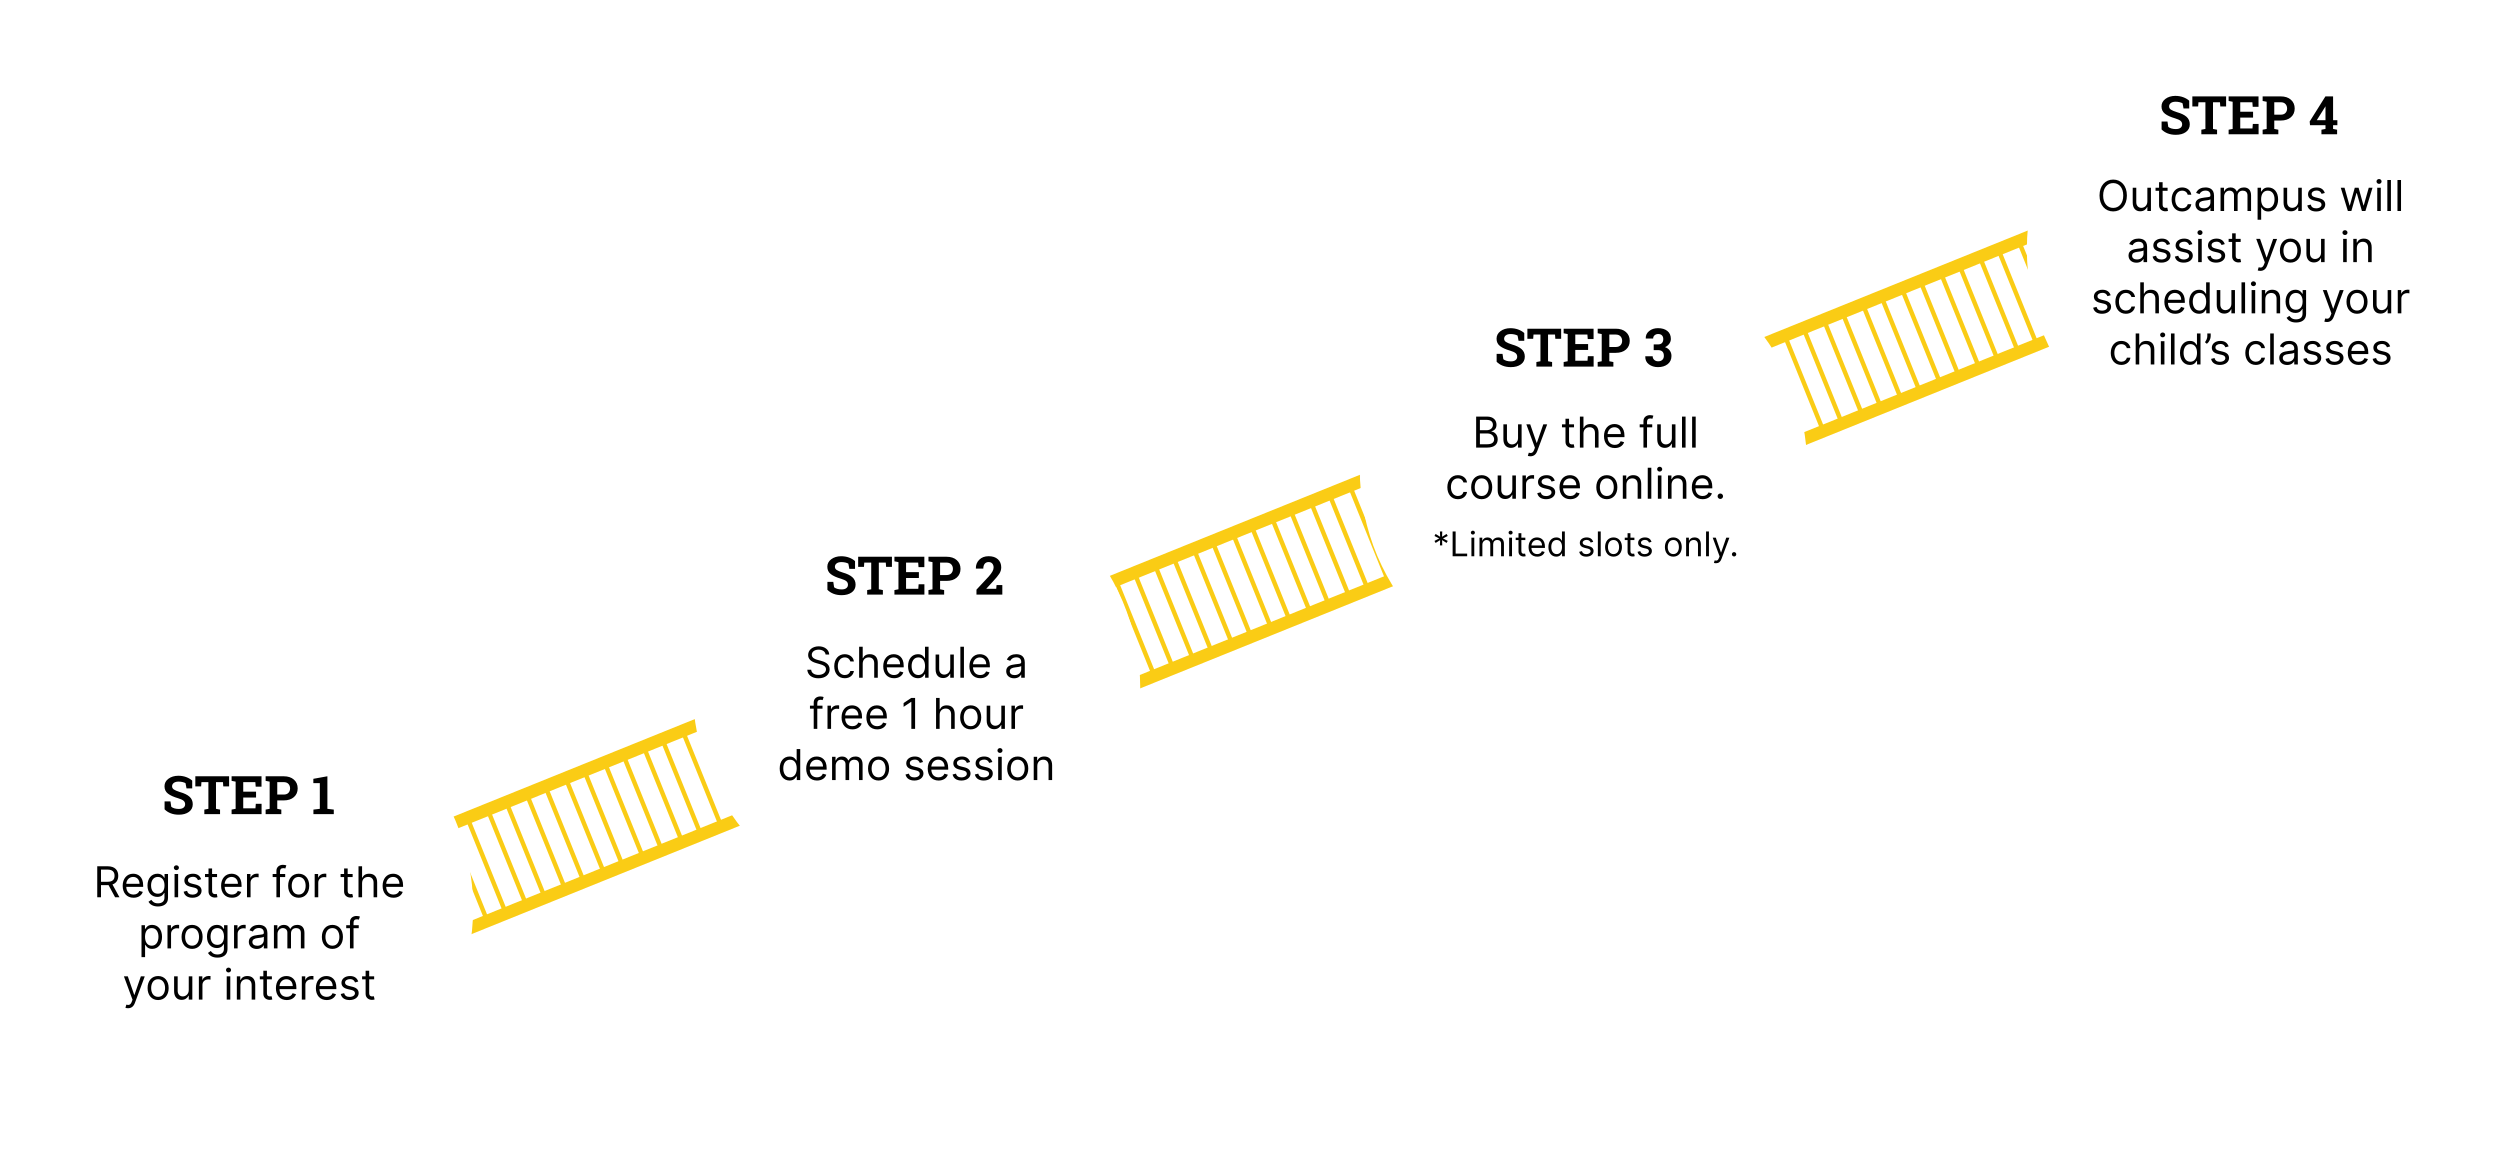 <svg width="1173" height="543" viewBox="0 0 1173 543" fill="none" xmlns="http://www.w3.org/2000/svg">
<g clip-path="url(#clip0)">
<path d="M188.569 445.122C188.068 445.325 188.13 446.702 188.73 448.185C189.329 449.669 190.278 450.795 190.779 450.593L388.684 370.634C389.186 370.431 389.123 369.055 388.486 367.478C387.886 365.995 386.975 364.961 386.474 365.163L188.569 445.122Z" fill="#FACC15"/>
<path d="M348.125 383.893L330.144 339.388L328.217 340.167L346.198 384.672L348.125 383.893Z" fill="#FACC15"/>
<path d="M339.413 387.413L321.432 342.908L319.505 343.687L337.486 388.192L339.413 387.413Z" fill="#FACC15"/>
<path d="M369.365 375.311L351.384 330.807L349.456 331.585L367.437 376.09L369.365 375.311Z" fill="#FACC15"/>
<path d="M379.002 371.418L361.021 326.913L359.094 327.692L377.075 372.197L379.002 371.418Z" fill="#FACC15"/>
<path d="M360.653 378.831L342.672 334.327L340.744 335.105L358.726 379.61L360.653 378.831Z" fill="#FACC15"/>
<path d="M329.815 391.291L311.833 346.786L309.906 347.565L327.887 392.07L329.815 391.291Z" fill="#FACC15"/>
<path d="M321.103 394.811L303.122 350.306L301.194 351.085L319.175 395.589L321.103 394.811Z" fill="#FACC15"/>
<path d="M311.543 398.673L293.562 354.168L291.635 354.947L309.616 399.452L311.543 398.673Z" fill="#FACC15"/>
<path d="M302.793 402.209L284.812 357.704L282.884 358.482L300.865 402.987L302.793 402.209Z" fill="#FACC15"/>
<path d="M293.233 406.071L275.251 361.566L273.324 362.345L291.305 406.85L293.233 406.071Z" fill="#FACC15"/>
<path d="M284.521 409.591L266.54 365.086L264.612 365.865L282.593 410.37L284.521 409.591Z" fill="#FACC15"/>
<path d="M274.961 413.453L256.98 368.948L255.053 369.727L273.034 414.232L274.961 413.453Z" fill="#FACC15"/>
<path d="M266.211 416.989L248.229 372.484L246.302 373.263L264.283 417.767L266.211 416.989Z" fill="#FACC15"/>
<path d="M256.651 420.851L238.669 376.346L236.742 377.125L254.723 421.63L256.651 420.851Z" fill="#FACC15"/>
<path d="M247.939 424.371L229.958 379.866L228.03 380.645L246.011 425.15L247.939 424.371Z" fill="#FACC15"/>
<path d="M238.379 428.233L220.398 383.729L218.471 384.507L236.452 429.012L238.379 428.233Z" fill="#FACC15"/>
<path d="M229.629 431.769L211.647 387.264L209.72 388.043L227.701 432.547L229.629 431.769Z" fill="#FACC15"/>
<path d="M220.069 435.631L202.087 391.126L200.16 391.905L218.141 436.41L220.069 435.631Z" fill="#FACC15"/>
<path d="M211.357 439.151L193.375 394.646L191.448 395.425L209.429 439.93L211.357 439.151Z" fill="#FACC15"/>
<path d="M200.756 443.434L182.775 398.929L180.848 399.708L198.829 444.213L200.756 443.434Z" fill="#FACC15"/>
<path d="M170.438 400.247C169.937 400.449 170 401.826 170.599 403.309C171.198 404.793 172.147 405.919 172.648 405.717L370.554 325.758C371.055 325.556 370.992 324.179 370.355 322.603C369.756 321.119 368.845 320.085 368.343 320.288L170.438 400.247Z" fill="#FACC15"/>
</g>
<g clip-path="url(#clip1)">
<path d="M501.569 330.123C501.068 330.325 501.131 331.702 501.73 333.185C502.33 334.669 503.278 335.795 503.779 335.593L701.685 255.634C702.186 255.431 702.123 254.055 701.486 252.479C700.887 250.995 699.976 249.961 699.475 250.163L501.569 330.123Z" fill="#FACC15"/>
<path d="M661.126 268.893L643.145 224.388L641.217 225.167L659.198 269.672L661.126 268.893Z" fill="#FACC15"/>
<path d="M652.414 272.413L634.433 227.908L632.505 228.687L650.486 273.192L652.414 272.413Z" fill="#FACC15"/>
<path d="M682.365 260.312L664.384 215.807L662.457 216.585L680.438 261.09L682.365 260.312Z" fill="#FACC15"/>
<path d="M692.003 256.418L674.021 211.913L672.094 212.692L690.075 257.197L692.003 256.418Z" fill="#FACC15"/>
<path d="M673.653 263.831L655.672 219.327L653.745 220.105L671.726 264.61L673.653 263.831Z" fill="#FACC15"/>
<path d="M642.815 276.291L624.834 231.786L622.907 232.565L640.888 277.07L642.815 276.291Z" fill="#FACC15"/>
<path d="M634.103 279.811L616.122 235.306L614.195 236.085L632.176 280.59L634.103 279.811Z" fill="#FACC15"/>
<path d="M624.544 283.673L606.562 239.168L604.635 239.947L622.616 284.452L624.544 283.673Z" fill="#FACC15"/>
<path d="M615.793 287.209L597.812 242.704L595.885 243.483L613.866 287.987L615.793 287.209Z" fill="#FACC15"/>
<path d="M606.233 291.071L588.252 246.566L586.325 247.345L604.306 291.85L606.233 291.071Z" fill="#FACC15"/>
<path d="M597.521 294.591L579.54 250.086L577.613 250.865L595.594 295.37L597.521 294.591Z" fill="#FACC15"/>
<path d="M587.962 298.453L569.98 253.949L568.053 254.727L586.034 299.232L587.962 298.453Z" fill="#FACC15"/>
<path d="M579.211 301.989L561.23 257.484L559.303 258.263L577.284 302.768L579.211 301.989Z" fill="#FACC15"/>
<path d="M569.651 305.851L551.67 261.346L549.743 262.125L567.724 306.63L569.651 305.851Z" fill="#FACC15"/>
<path d="M560.939 309.371L542.958 264.866L541.031 265.645L559.012 310.15L560.939 309.371Z" fill="#FACC15"/>
<path d="M551.38 313.233L533.398 268.729L531.471 269.507L549.452 314.012L551.38 313.233Z" fill="#FACC15"/>
<path d="M542.629 316.769L524.648 272.264L522.721 273.043L540.702 317.548L542.629 316.769Z" fill="#FACC15"/>
<path d="M533.069 320.631L515.088 276.127L513.161 276.905L531.142 321.41L533.069 320.631Z" fill="#FACC15"/>
<path d="M524.357 324.151L506.376 279.646L504.449 280.425L522.43 324.93L524.357 324.151Z" fill="#FACC15"/>
<path d="M513.757 328.434L495.775 283.929L493.848 284.708L511.829 329.213L513.757 328.434Z" fill="#FACC15"/>
<path d="M483.438 285.247C482.937 285.449 483 286.826 483.6 288.309C484.199 289.793 485.147 290.92 485.649 290.717L683.554 210.758C684.055 210.556 683.992 209.179 683.355 207.603C682.756 206.119 681.845 205.085 681.344 205.288L483.438 285.247Z" fill="#FACC15"/>
</g>
<g clip-path="url(#clip2)">
<path d="M815.459 215.299C814.958 215.502 815.021 216.879 815.62 218.362C816.219 219.846 817.168 220.972 817.669 220.77L1015.57 140.811C1016.08 140.608 1016.01 139.232 1015.38 137.655C1014.78 136.172 1013.87 135.138 1013.36 135.34L815.459 215.299Z" fill="#FACC15"/>
<path d="M975.015 154.07L957.034 109.565L955.107 110.344L973.088 154.849L975.015 154.07Z" fill="#FACC15"/>
<path d="M966.303 157.59L948.322 113.085L946.395 113.864L964.376 158.369L966.303 157.59Z" fill="#FACC15"/>
<path d="M996.255 145.488L978.274 100.984L976.347 101.762L994.328 146.267L996.255 145.488Z" fill="#FACC15"/>
<path d="M1005.89 141.595L987.911 97.09L985.984 97.869L1003.96 142.374L1005.89 141.595Z" fill="#FACC15"/>
<path d="M987.543 149.008L969.562 104.504L967.635 105.282L985.616 149.787L987.543 149.008Z" fill="#FACC15"/>
<path d="M956.705 161.468L938.724 116.963L936.796 117.742L954.777 162.247L956.705 161.468Z" fill="#FACC15"/>
<path d="M947.993 164.988L930.012 120.483L928.084 121.262L946.065 165.766L947.993 164.988Z" fill="#FACC15"/>
<path d="M938.433 168.85L920.452 124.345L918.525 125.124L936.506 169.629L938.433 168.85Z" fill="#FACC15"/>
<path d="M929.683 172.386L911.702 127.881L909.774 128.659L927.755 173.164L929.683 172.386Z" fill="#FACC15"/>
<path d="M920.123 176.248L902.142 131.743L900.214 132.522L918.195 177.027L920.123 176.248Z" fill="#FACC15"/>
<path d="M911.411 179.768L893.43 135.263L891.502 136.042L909.483 180.547L911.411 179.768Z" fill="#FACC15"/>
<path d="M901.851 183.63L883.87 139.125L881.943 139.904L899.924 184.409L901.851 183.63Z" fill="#FACC15"/>
<path d="M893.101 187.166L875.12 142.661L873.192 143.44L891.173 187.944L893.101 187.166Z" fill="#FACC15"/>
<path d="M883.541 191.028L865.56 146.523L863.632 147.302L881.613 191.807L883.541 191.028Z" fill="#FACC15"/>
<path d="M874.829 194.548L856.848 150.043L854.92 150.822L872.901 195.327L874.829 194.548Z" fill="#FACC15"/>
<path d="M865.269 198.41L847.288 153.906L845.361 154.684L863.342 199.189L865.269 198.41Z" fill="#FACC15"/>
<path d="M856.519 201.946L838.538 157.441L836.61 158.22L854.591 202.724L856.519 201.946Z" fill="#FACC15"/>
<path d="M846.959 205.808L828.978 161.303L827.05 162.082L845.031 206.587L846.959 205.808Z" fill="#FACC15"/>
<path d="M838.247 209.328L820.266 164.823L818.338 165.602L836.319 210.107L838.247 209.328Z" fill="#FACC15"/>
<path d="M827.646 213.611L809.665 169.106L807.738 169.885L825.719 214.39L827.646 213.611Z" fill="#FACC15"/>
<path d="M797.328 170.424C796.827 170.626 796.89 172.003 797.489 173.486C798.089 174.97 799.037 176.096 799.538 175.894L997.444 95.935C997.945 95.733 997.882 94.356 997.245 92.78C996.646 91.296 995.735 90.262 995.234 90.465L797.328 170.424Z" fill="#FACC15"/>
</g>
<g filter="url(#filter0_d)">
<circle cx="430" cy="318" r="105" fill="white"/>
</g>
<path d="M387.362 307.091H389.067C388.989 304.896 386.965 303.256 384.152 303.256C381.368 303.256 379.181 304.875 379.181 307.318C379.181 309.278 380.601 310.443 382.874 311.097L384.664 311.608C386.198 312.034 387.561 312.574 387.561 314.023C387.561 315.614 386.027 316.665 384.01 316.665C382.277 316.665 380.743 315.898 380.601 314.25H378.783C378.953 316.636 380.885 318.256 384.01 318.256C387.362 318.256 389.266 316.409 389.266 314.051C389.266 311.324 386.681 310.443 385.175 310.045L383.698 309.648C382.618 309.364 380.885 308.795 380.885 307.233C380.885 305.841 382.164 304.818 384.095 304.818C385.857 304.818 387.192 305.656 387.362 307.091ZM396.366 318.227C398.781 318.227 400.372 316.75 400.656 314.818H398.98C398.667 316.011 397.673 316.722 396.366 316.722C394.378 316.722 393.099 315.074 393.099 312.545C393.099 310.074 394.406 308.455 396.366 308.455C397.844 308.455 398.724 309.364 398.98 310.358H400.656C400.372 308.312 398.639 306.949 396.338 306.949C393.383 306.949 391.423 309.278 391.423 312.602C391.423 315.869 393.298 318.227 396.366 318.227ZM404.782 311.438C404.782 309.534 405.997 308.455 407.652 308.455C409.229 308.455 410.18 309.449 410.18 311.182V318H411.856V311.068C411.856 308.263 410.365 306.949 408.135 306.949C406.416 306.949 405.436 307.666 404.925 308.795H404.782V303.455H403.106V318H404.782V311.438ZM419.497 318.227C421.713 318.227 423.332 317.119 423.843 315.472L422.224 315.017C421.798 316.153 420.811 316.722 419.497 316.722C417.529 316.722 416.173 315.45 416.095 313.114H424.014V312.403C424.014 308.341 421.599 306.949 419.326 306.949C416.372 306.949 414.411 309.278 414.411 312.631C414.411 315.983 416.343 318.227 419.497 318.227ZM416.095 311.665C416.208 309.967 417.409 308.455 419.326 308.455C421.144 308.455 422.309 309.818 422.309 311.665H416.095ZM430.683 318.227C432.785 318.227 433.495 316.92 433.865 316.324H434.063V318H435.683V303.455H434.007V308.824H433.865C433.495 308.256 432.842 306.949 430.711 306.949C427.955 306.949 426.052 309.136 426.052 312.574C426.052 316.04 427.955 318.227 430.683 318.227ZM430.91 316.722C428.808 316.722 427.728 314.875 427.728 312.545C427.728 310.244 428.779 308.455 430.91 308.455C432.955 308.455 434.035 310.102 434.035 312.545C434.035 315.017 432.927 316.722 430.91 316.722ZM445.86 313.54C445.86 315.585 444.298 316.523 443.048 316.523C441.656 316.523 440.661 315.5 440.661 313.909V307.091H438.985V314.023C438.985 316.807 440.463 318.142 442.508 318.142C444.156 318.142 445.235 317.261 445.747 316.153H445.86V318H447.536V307.091H445.86V313.54ZM452.282 303.455H450.606V318H452.282V303.455ZM459.926 318.227C462.142 318.227 463.762 317.119 464.273 315.472L462.654 315.017C462.227 316.153 461.24 316.722 459.926 316.722C457.959 316.722 456.602 315.45 456.524 313.114H464.443V312.403C464.443 308.341 462.029 306.949 459.756 306.949C456.801 306.949 454.841 309.278 454.841 312.631C454.841 315.983 456.773 318.227 459.926 318.227ZM456.524 311.665C456.638 309.967 457.838 308.455 459.756 308.455C461.574 308.455 462.739 309.818 462.739 311.665H456.524ZM475.828 318.256C477.732 318.256 478.726 317.233 479.067 316.523H479.152V318H480.828V310.812C480.828 307.347 478.186 306.949 476.794 306.949C475.146 306.949 473.271 307.517 472.419 309.506L474.01 310.074C474.379 309.278 475.253 308.426 476.851 308.426C478.392 308.426 479.152 309.243 479.152 310.642V310.699C479.152 311.509 478.328 311.438 476.34 311.693C474.316 311.956 472.107 312.403 472.107 314.903C472.107 317.034 473.754 318.256 475.828 318.256ZM476.084 316.75C474.749 316.75 473.783 316.153 473.783 314.989C473.783 313.71 474.948 313.312 476.254 313.142C476.965 313.057 478.868 312.858 479.152 312.517V314.051C479.152 315.415 478.073 316.75 476.084 316.75ZM385.914 331.091H383.47V329.983C383.47 328.903 383.925 328.335 385.033 328.335C385.516 328.335 385.8 328.449 385.97 328.506L386.453 327.057C386.198 326.943 385.686 326.773 384.862 326.773C383.3 326.773 381.794 327.71 381.794 329.585V331.091H380.033V332.511H381.794V342H383.47V332.511H385.914V331.091ZM388.263 342H389.939V335.097C389.939 333.619 391.104 332.54 392.694 332.54C393.142 332.54 393.604 332.625 393.717 332.653V330.949C393.525 330.935 393.085 330.92 392.836 330.92C391.53 330.92 390.393 331.659 389.996 332.739H389.882V331.091H388.263V342ZM399.946 342.227C402.162 342.227 403.781 341.119 404.292 339.472L402.673 339.017C402.247 340.153 401.26 340.722 399.946 340.722C397.979 340.722 396.622 339.45 396.544 337.114H404.463V336.403C404.463 332.341 402.048 330.949 399.775 330.949C396.821 330.949 394.861 333.278 394.861 336.631C394.861 339.983 396.792 342.227 399.946 342.227ZM396.544 335.665C396.657 333.967 397.858 332.455 399.775 332.455C401.594 332.455 402.758 333.818 402.758 335.665H396.544ZM411.586 342.227C413.802 342.227 415.422 341.119 415.933 339.472L414.314 339.017C413.888 340.153 412.9 340.722 411.586 340.722C409.619 340.722 408.263 339.45 408.184 337.114H416.104V336.403C416.104 332.341 413.689 330.949 411.416 330.949C408.461 330.949 406.501 333.278 406.501 336.631C406.501 339.983 408.433 342.227 411.586 342.227ZM408.184 335.665C408.298 333.967 409.498 332.455 411.416 332.455C413.234 332.455 414.399 333.818 414.399 335.665H408.184ZM429.363 327.455H427.602L423.966 329.869V331.659L427.517 329.301H427.602V342H429.363V327.455ZM440.876 335.438C440.876 333.534 442.091 332.455 443.746 332.455C445.322 332.455 446.274 333.449 446.274 335.182V342H447.95V335.068C447.95 332.263 446.459 330.949 444.229 330.949C442.51 330.949 441.53 331.666 441.018 332.795H440.876V327.455H439.2V342H440.876V335.438ZM455.448 342.227C458.403 342.227 460.392 339.983 460.392 336.602C460.392 333.193 458.403 330.949 455.448 330.949C452.494 330.949 450.505 333.193 450.505 336.602C450.505 339.983 452.494 342.227 455.448 342.227ZM455.448 340.722C453.204 340.722 452.181 338.79 452.181 336.602C452.181 334.415 453.204 332.455 455.448 332.455C457.693 332.455 458.715 334.415 458.715 336.602C458.715 338.79 457.693 340.722 455.448 340.722ZM469.825 337.54C469.825 339.585 468.263 340.523 467.013 340.523C465.621 340.523 464.626 339.5 464.626 337.909V331.091H462.95V338.023C462.95 340.807 464.427 342.142 466.473 342.142C468.121 342.142 469.2 341.261 469.711 340.153H469.825V342H471.501V331.091H469.825V337.54ZM474.571 342H476.247V335.097C476.247 333.619 477.412 332.54 479.003 332.54C479.45 332.54 479.912 332.625 480.026 332.653V330.949C479.834 330.935 479.394 330.92 479.145 330.92C477.838 330.92 476.702 331.659 476.304 332.739H476.191V331.091H474.571V342ZM370.468 366.227C372.57 366.227 373.28 364.92 373.65 364.324H373.849V366H375.468V351.455H373.792V356.824H373.65C373.28 356.256 372.627 354.949 370.496 354.949C367.741 354.949 365.837 357.136 365.837 360.574C365.837 364.04 367.741 366.227 370.468 366.227ZM370.695 364.722C368.593 364.722 367.513 362.875 367.513 360.545C367.513 358.244 368.564 356.455 370.695 356.455C372.741 356.455 373.82 358.102 373.82 360.545C373.82 363.017 372.712 364.722 370.695 364.722ZM383.344 366.227C385.56 366.227 387.18 365.119 387.691 363.472L386.072 363.017C385.645 364.153 384.658 364.722 383.344 364.722C381.377 364.722 380.02 363.45 379.942 361.114H387.861V360.403C387.861 356.341 385.447 354.949 383.174 354.949C380.219 354.949 378.259 357.278 378.259 360.631C378.259 363.983 380.191 366.227 383.344 366.227ZM379.942 359.665C380.056 357.967 381.256 356.455 383.174 356.455C384.992 356.455 386.157 357.818 386.157 359.665H379.942ZM390.411 366H392.087V359.182C392.087 357.584 393.252 356.455 394.559 356.455C395.83 356.455 396.718 357.286 396.718 358.528V366H398.422V358.898C398.422 357.491 399.303 356.455 400.837 356.455C402.03 356.455 403.053 357.087 403.053 358.699V366H404.729V358.699C404.729 356.135 403.351 354.949 401.405 354.949C399.843 354.949 398.699 355.666 398.138 356.795H398.025C397.485 355.631 396.533 354.949 395.099 354.949C393.678 354.949 392.627 355.631 392.172 356.795H392.03V355.091H390.411V366ZM412.226 366.227C415.18 366.227 417.169 363.983 417.169 360.602C417.169 357.193 415.18 354.949 412.226 354.949C409.271 354.949 407.282 357.193 407.282 360.602C407.282 363.983 409.271 366.227 412.226 366.227ZM412.226 364.722C409.981 364.722 408.959 362.79 408.959 360.602C408.959 358.415 409.981 356.455 412.226 356.455C414.47 356.455 415.493 358.415 415.493 360.602C415.493 362.79 414.47 364.722 412.226 364.722ZM433.08 357.534C432.554 355.986 431.375 354.949 429.216 354.949C426.915 354.949 425.21 356.256 425.21 358.102C425.21 359.608 426.105 360.616 428.108 361.085L429.926 361.511C431.027 361.767 431.546 362.293 431.546 363.045C431.546 363.983 430.551 364.75 428.989 364.75C427.618 364.75 426.759 364.161 426.46 362.989L424.869 363.386C425.26 365.24 426.787 366.227 429.017 366.227C431.553 366.227 433.279 364.842 433.279 362.96C433.279 361.44 432.327 360.482 430.381 360.006L428.762 359.608C427.469 359.288 426.887 358.855 426.887 358.017C426.887 357.08 427.881 356.398 429.216 356.398C430.679 356.398 431.283 357.207 431.574 357.96L433.08 357.534ZM440.376 366.227C442.591 366.227 444.211 365.119 444.722 363.472L443.103 363.017C442.677 364.153 441.689 364.722 440.376 364.722C438.408 364.722 437.052 363.45 436.974 361.114H444.893V360.403C444.893 356.341 442.478 354.949 440.205 354.949C437.251 354.949 435.29 357.278 435.29 360.631C435.29 363.983 437.222 366.227 440.376 366.227ZM436.974 359.665C437.087 357.967 438.287 356.455 440.205 356.455C442.023 356.455 443.188 357.818 443.188 359.665H436.974ZM455.17 357.534C454.644 355.986 453.465 354.949 451.306 354.949C449.005 354.949 447.3 356.256 447.3 358.102C447.3 359.608 448.195 360.616 450.198 361.085L452.016 361.511C453.117 361.767 453.635 362.293 453.635 363.045C453.635 363.983 452.641 364.75 451.079 364.75C449.708 364.75 448.849 364.161 448.55 362.989L446.959 363.386C447.35 365.24 448.877 366.227 451.107 366.227C453.643 366.227 455.368 364.842 455.368 362.96C455.368 361.44 454.417 360.482 452.471 360.006L450.851 359.608C449.559 359.288 448.976 358.855 448.976 358.017C448.976 357.08 449.971 356.398 451.306 356.398C452.769 356.398 453.373 357.207 453.664 357.96L455.17 357.534ZM465.619 357.534C465.093 355.986 463.914 354.949 461.755 354.949C459.454 354.949 457.749 356.256 457.749 358.102C457.749 359.608 458.644 360.616 460.647 361.085L462.465 361.511C463.566 361.767 464.085 362.293 464.085 363.045C464.085 363.983 463.09 364.75 461.528 364.75C460.157 364.75 459.298 364.161 458.999 362.989L457.409 363.386C457.799 365.24 459.326 366.227 461.556 366.227C464.092 366.227 465.818 364.842 465.818 362.96C465.818 361.44 464.866 360.482 462.92 360.006L461.301 359.608C460.008 359.288 459.426 358.855 459.426 358.017C459.426 357.08 460.42 356.398 461.755 356.398C463.218 356.398 463.822 357.207 464.113 357.96L465.619 357.534ZM468.341 366H470.017V355.091H468.341V366ZM469.193 353.273C469.846 353.273 470.386 352.761 470.386 352.136C470.386 351.511 469.846 351 469.193 351C468.54 351 468 351.511 468 352.136C468 352.761 468.54 353.273 469.193 353.273ZM477.519 366.227C480.473 366.227 482.462 363.983 482.462 360.602C482.462 357.193 480.473 354.949 477.519 354.949C474.564 354.949 472.575 357.193 472.575 360.602C472.575 363.983 474.564 366.227 477.519 366.227ZM477.519 364.722C475.274 364.722 474.252 362.79 474.252 360.602C474.252 358.415 475.274 356.455 477.519 356.455C479.763 356.455 480.786 358.415 480.786 360.602C480.786 362.79 479.763 364.722 477.519 364.722ZM486.697 359.438C486.697 357.534 487.876 356.455 489.481 356.455C491.036 356.455 491.981 357.47 491.981 359.182V366H493.657V359.068C493.657 356.284 492.172 354.949 489.964 354.949C488.316 354.949 487.293 355.688 486.782 356.795H486.64V355.091H485.02V366H486.697V359.438Z" fill="black"/>
<path d="M401.185 266.903H398.511L398.047 264.461C397.738 264.266 397.286 264.095 396.692 263.949C396.098 263.802 395.468 263.729 394.8 263.729C393.824 263.729 393.067 263.937 392.53 264.352C392.001 264.758 391.736 265.287 391.736 265.938C391.736 266.541 392.013 267.037 392.566 267.428C393.128 267.81 394.092 268.217 395.459 268.648C397.421 269.194 398.906 269.914 399.915 270.809C400.932 271.704 401.441 272.88 401.441 274.337C401.441 275.859 400.839 277.059 399.634 277.938C398.43 278.817 396.843 279.256 394.874 279.256C393.466 279.256 392.192 279.033 391.053 278.585C389.922 278.137 388.978 277.519 388.221 276.729V273.019H390.979L391.358 275.545C391.716 275.838 392.2 276.083 392.811 276.278C393.429 276.465 394.117 276.559 394.874 276.559C395.85 276.559 396.591 276.359 397.095 275.96C397.608 275.562 397.864 275.029 397.864 274.361C397.864 273.678 397.62 273.128 397.132 272.713C396.652 272.298 395.805 271.908 394.593 271.542C392.485 270.931 390.89 270.207 389.808 269.369C388.725 268.53 388.184 267.383 388.184 265.926C388.184 264.486 388.794 263.31 390.015 262.398C391.236 261.479 392.77 261.007 394.617 260.982C395.984 260.982 397.229 261.19 398.353 261.605C399.476 262.02 400.42 262.573 401.185 263.265V266.903ZM418.494 261.227V265.963H415.76L415.613 263.973H412.342V276.498L414.246 276.864V279H406.873V276.864L408.777 276.498V263.973H405.518L405.372 265.963H402.649V261.227H418.494ZM431.141 271.188H425.123V276.266H430.86L431.019 274.142H433.729V279H419.666V276.864L421.558 276.498V263.741L419.666 263.375V261.227H421.558H433.704V266.097H430.97L430.811 263.973H425.123V268.441H431.141V271.188ZM444.092 261.227C446.127 261.227 447.73 261.751 448.902 262.801C450.082 263.843 450.672 265.21 450.672 266.903C450.672 268.604 450.082 269.971 448.902 271.004C447.73 272.038 446.127 272.555 444.092 272.555H441.089V276.498L442.994 276.864V279H435.633V276.864L437.525 276.498V263.741L435.633 263.375V261.227H437.525H444.092ZM441.089 269.808H444.092C445.085 269.808 445.834 269.54 446.338 269.002C446.851 268.457 447.107 267.765 447.107 266.927C447.107 266.073 446.851 265.369 446.338 264.815C445.834 264.254 445.085 263.973 444.092 263.973H441.089V269.808ZM458.155 279V276.668L463.904 270.504C464.734 269.552 465.324 268.75 465.674 268.099C466.024 267.44 466.199 266.83 466.199 266.268C466.199 265.519 465.996 264.909 465.589 264.437C465.19 263.957 464.62 263.717 463.88 263.717C463.058 263.717 462.431 263.998 462 264.559C461.577 265.112 461.365 265.853 461.365 266.781H457.898L457.874 266.708C457.833 265.104 458.358 263.749 459.449 262.643C460.547 261.528 462.024 260.97 463.88 260.97C465.711 260.97 467.151 261.446 468.201 262.398C469.251 263.351 469.776 264.62 469.776 266.207C469.776 267.281 469.479 268.274 468.885 269.186C468.299 270.097 467.322 271.285 465.955 272.75L462.793 276.205L462.818 276.266H467.432L467.579 274.508H470.289V279H458.155Z" fill="black"/>
<g filter="url(#filter1_d)">
<circle cx="743" cy="215" r="105" fill="white"/>
</g>
<path d="M692.607 210H697.863C701.3 210 702.721 208.324 702.721 206.136C702.721 203.835 701.13 202.585 699.795 202.5V202.358C701.045 202.017 702.153 201.193 702.153 199.318C702.153 197.188 700.732 195.455 697.692 195.455H692.607V210ZM694.368 208.438V203.381H697.948C699.851 203.381 701.045 204.659 701.045 206.136C701.045 207.415 700.164 208.438 697.863 208.438H694.368ZM694.368 201.847V197.017H697.692C699.624 197.017 700.476 198.04 700.476 199.318C700.476 200.852 699.226 201.847 697.635 201.847H694.368ZM712.263 205.54C712.263 207.585 710.7 208.523 709.45 208.523C708.058 208.523 707.064 207.5 707.064 205.909V199.091H705.388V206.023C705.388 208.807 706.865 210.142 708.91 210.142C710.558 210.142 711.638 209.261 712.149 208.153H712.263V210H713.939V199.091H712.263V205.54ZM718.088 214.091C719.601 214.091 720.666 213.288 721.298 211.591L725.943 199.119L724.111 199.091L721.1 207.784H720.986L717.975 199.091H716.156L720.191 210.057L719.878 210.909C719.267 212.571 718.514 212.727 717.293 212.415L716.867 213.892C717.037 213.977 717.52 214.091 718.088 214.091ZM738.53 199.091H736.201V196.477H734.525V199.091H732.877V200.511H734.525V207.33C734.525 209.233 736.059 210.142 737.479 210.142C738.104 210.142 738.502 210.028 738.729 209.943L738.388 208.438C738.246 208.466 738.019 208.523 737.65 208.523C736.911 208.523 736.201 208.295 736.201 206.875V200.511H738.53V199.091ZM742.962 203.438C742.962 201.534 744.177 200.455 745.831 200.455C747.408 200.455 748.36 201.449 748.36 203.182V210H750.036V203.068C750.036 200.263 748.545 198.949 746.314 198.949C744.596 198.949 743.616 199.666 743.104 200.795H742.962V195.455H741.286V210H742.962V203.438ZM757.676 210.227C759.892 210.227 761.512 209.119 762.023 207.472L760.404 207.017C759.977 208.153 758.99 208.722 757.676 208.722C755.709 208.722 754.352 207.45 754.274 205.114H762.193V204.403C762.193 200.341 759.779 198.949 757.506 198.949C754.551 198.949 752.591 201.278 752.591 204.631C752.591 207.983 754.523 210.227 757.676 210.227ZM754.274 203.665C754.388 201.967 755.588 200.455 757.506 200.455C759.324 200.455 760.489 201.818 760.489 203.665H754.274ZM775.226 199.091H772.783V197.983C772.783 196.903 773.237 196.335 774.345 196.335C774.828 196.335 775.112 196.449 775.283 196.506L775.766 195.057C775.51 194.943 774.999 194.773 774.175 194.773C772.612 194.773 771.107 195.71 771.107 197.585V199.091H769.345V200.511H771.107V210H772.783V200.511H775.226V199.091ZM784.45 205.54C784.45 207.585 782.888 208.523 781.638 208.523C780.246 208.523 779.251 207.5 779.251 205.909V199.091H777.575V206.023C777.575 208.807 779.052 210.142 781.098 210.142C782.746 210.142 783.825 209.261 784.336 208.153H784.45V210H786.126V199.091H784.45V205.54ZM790.872 195.455H789.196V210H790.872V195.455ZM795.618 195.455H793.942V210H795.618V195.455ZM684.038 234.227C686.453 234.227 688.044 232.75 688.328 230.818H686.652C686.339 232.011 685.345 232.722 684.038 232.722C682.05 232.722 680.771 231.074 680.771 228.545C680.771 226.074 682.078 224.455 684.038 224.455C685.515 224.455 686.396 225.364 686.652 226.358H688.328C688.044 224.312 686.311 222.949 684.01 222.949C681.055 222.949 679.095 225.278 679.095 228.602C679.095 231.869 680.97 234.227 684.038 234.227ZM695.21 234.227C698.165 234.227 700.153 231.983 700.153 228.602C700.153 225.193 698.165 222.949 695.21 222.949C692.256 222.949 690.267 225.193 690.267 228.602C690.267 231.983 692.256 234.227 695.21 234.227ZM695.21 232.722C692.966 232.722 691.943 230.79 691.943 228.602C691.943 226.415 692.966 224.455 695.21 224.455C697.454 224.455 698.477 226.415 698.477 228.602C698.477 230.79 697.454 232.722 695.21 232.722ZM709.587 229.54C709.587 231.585 708.024 232.523 706.774 232.523C705.382 232.523 704.388 231.5 704.388 229.909V223.091H702.712V230.023C702.712 232.807 704.189 234.142 706.235 234.142C707.882 234.142 708.962 233.261 709.473 232.153H709.587V234H711.263V223.091H709.587V229.54ZM714.333 234H716.009V227.097C716.009 225.619 717.174 224.54 718.765 224.54C719.212 224.54 719.674 224.625 719.787 224.653V222.949C719.596 222.935 719.155 222.92 718.907 222.92C717.6 222.92 716.464 223.659 716.066 224.739H715.952V223.091H714.333V234ZM729.502 225.534C728.976 223.986 727.797 222.949 725.638 222.949C723.337 222.949 721.632 224.256 721.632 226.102C721.632 227.608 722.527 228.616 724.53 229.085L726.348 229.511C727.449 229.767 727.968 230.293 727.968 231.045C727.968 231.983 726.973 232.75 725.411 232.75C724.04 232.75 723.181 232.161 722.882 230.989L721.291 231.386C721.682 233.24 723.209 234.227 725.439 234.227C727.975 234.227 729.7 232.842 729.7 230.96C729.7 229.44 728.749 228.482 726.803 228.006L725.183 227.608C723.891 227.288 723.308 226.855 723.308 226.017C723.308 225.08 724.303 224.398 725.638 224.398C727.101 224.398 727.705 225.207 727.996 225.96L729.502 225.534ZM736.797 234.227C739.013 234.227 740.633 233.119 741.144 231.472L739.525 231.017C739.099 232.153 738.111 232.722 736.797 232.722C734.83 232.722 733.474 231.45 733.395 229.114H741.314V228.403C741.314 224.341 738.9 222.949 736.627 222.949C733.672 222.949 731.712 225.278 731.712 228.631C731.712 231.983 733.644 234.227 736.797 234.227ZM733.395 227.665C733.509 225.967 734.709 224.455 736.627 224.455C738.445 224.455 739.61 225.818 739.61 227.665H733.395ZM753.921 234.227C756.876 234.227 758.864 231.983 758.864 228.602C758.864 225.193 756.876 222.949 753.921 222.949C750.966 222.949 748.978 225.193 748.978 228.602C748.978 231.983 750.966 234.227 753.921 234.227ZM753.921 232.722C751.677 232.722 750.654 230.79 750.654 228.602C750.654 226.415 751.677 224.455 753.921 224.455C756.165 224.455 757.188 226.415 757.188 228.602C757.188 230.79 756.165 232.722 753.921 232.722ZM763.099 227.438C763.099 225.534 764.278 224.455 765.883 224.455C767.438 224.455 768.383 225.47 768.383 227.182V234H770.059V227.068C770.059 224.284 768.575 222.949 766.366 222.949C764.718 222.949 763.695 223.688 763.184 224.795H763.042V223.091H761.423V234H763.099V227.438ZM774.798 219.455H773.122V234H774.798V219.455ZM777.868 234H779.544V223.091H777.868V234ZM778.72 221.273C779.374 221.273 779.914 220.761 779.914 220.136C779.914 219.511 779.374 219 778.72 219C778.067 219 777.527 219.511 777.527 220.136C777.527 220.761 778.067 221.273 778.72 221.273ZM784.29 227.438C784.29 225.534 785.469 224.455 787.074 224.455C788.63 224.455 789.574 225.47 789.574 227.182V234H791.251V227.068C791.251 224.284 789.766 222.949 787.557 222.949C785.91 222.949 784.887 223.688 784.376 224.795H784.233V223.091H782.614V234H784.29V227.438ZM798.887 234.227C801.103 234.227 802.722 233.119 803.234 231.472L801.615 231.017C801.188 232.153 800.201 232.722 798.887 232.722C796.92 232.722 795.563 231.45 795.485 229.114H803.404V228.403C803.404 224.341 800.99 222.949 798.717 222.949C795.762 222.949 793.802 225.278 793.802 228.631C793.802 231.983 795.734 234.227 798.887 234.227ZM795.485 227.665C795.599 225.967 796.799 224.455 798.717 224.455C800.535 224.455 801.7 225.818 801.7 227.665H795.485ZM807.176 234.114C807.879 234.114 808.454 233.538 808.454 232.835C808.454 232.132 807.879 231.557 807.176 231.557C806.472 231.557 805.897 232.132 805.897 232.835C805.897 233.538 806.472 234.114 807.176 234.114ZM675.619 255.909H676.71L676.619 253.409L678.732 254.75L679.278 253.795L677.05 252.636L679.278 251.477L678.732 250.523L676.619 251.864L676.71 249.364H675.619L675.71 251.864L673.596 250.523L673.05 251.477L675.278 252.636L673.05 253.795L673.596 254.75L675.71 253.409L675.619 255.909ZM681.573 261H688.391V259.75H682.982V249.364H681.573V261ZM690.391 261H691.732V252.273H690.391V261ZM691.073 250.818C691.596 250.818 692.028 250.409 692.028 249.909C692.028 249.409 691.596 249 691.073 249C690.55 249 690.119 249.409 690.119 249.909C690.119 250.409 690.55 250.818 691.073 250.818ZM694.188 261H695.529V255.545C695.529 254.267 696.461 253.364 697.506 253.364C698.523 253.364 699.234 254.028 699.234 255.023V261H700.597V255.318C700.597 254.193 701.302 253.364 702.529 253.364C703.484 253.364 704.302 253.869 704.302 255.159V261H705.643V255.159C705.643 253.108 704.54 252.159 702.984 252.159C701.734 252.159 700.819 252.733 700.37 253.636H700.279C699.847 252.705 699.086 252.159 697.938 252.159C696.802 252.159 695.961 252.705 695.597 253.636H695.484V252.273H694.188V261ZM708.094 261H709.435V252.273H708.094V261ZM708.776 250.818C709.299 250.818 709.731 250.409 709.731 249.909C709.731 249.409 709.299 249 708.776 249C708.254 249 707.822 249.409 707.822 249.909C707.822 250.409 708.254 250.818 708.776 250.818ZM715.687 252.273H713.823V250.182H712.482V252.273H711.164V253.409H712.482V258.864C712.482 260.386 713.71 261.114 714.846 261.114C715.346 261.114 715.664 261.023 715.846 260.955L715.573 259.75C715.46 259.773 715.278 259.818 714.982 259.818C714.391 259.818 713.823 259.636 713.823 258.5V253.409H715.687V252.273ZM721.269 261.182C723.042 261.182 724.337 260.295 724.746 258.977L723.451 258.614C723.11 259.523 722.32 259.977 721.269 259.977C719.695 259.977 718.61 258.96 718.548 257.091H724.883V256.523C724.883 253.273 722.951 252.159 721.133 252.159C718.769 252.159 717.201 254.023 717.201 256.705C717.201 259.386 718.746 261.182 721.269 261.182ZM718.548 255.932C718.638 254.574 719.599 253.364 721.133 253.364C722.587 253.364 723.519 254.455 723.519 255.932H718.548ZM730.218 261.182C731.9 261.182 732.468 260.136 732.763 259.659H732.923V261H734.218V249.364H732.877V253.659H732.763C732.468 253.205 731.945 252.159 730.241 252.159C728.036 252.159 726.513 253.909 726.513 256.659C726.513 259.432 728.036 261.182 730.218 261.182ZM730.4 259.977C728.718 259.977 727.854 258.5 727.854 256.636C727.854 254.795 728.695 253.364 730.4 253.364C732.036 253.364 732.9 254.682 732.9 256.636C732.9 258.614 732.013 259.977 730.4 259.977ZM747.542 254.227C747.121 252.989 746.178 252.159 744.451 252.159C742.61 252.159 741.246 253.205 741.246 254.682C741.246 255.886 741.962 256.693 743.565 257.068L745.019 257.409C745.9 257.614 746.315 258.034 746.315 258.636C746.315 259.386 745.519 260 744.269 260C743.173 260 742.485 259.528 742.246 258.591L740.974 258.909C741.286 260.392 742.508 261.182 744.292 261.182C746.32 261.182 747.701 260.074 747.701 258.568C747.701 257.352 746.94 256.585 745.383 256.205L744.087 255.886C743.053 255.631 742.587 255.284 742.587 254.614C742.587 253.864 743.383 253.318 744.451 253.318C745.621 253.318 746.104 253.966 746.337 254.568L747.542 254.227ZM751.06 249.364H749.719V261H751.06V249.364ZM757.062 261.182C759.425 261.182 761.016 259.386 761.016 256.682C761.016 253.955 759.425 252.159 757.062 252.159C754.698 252.159 753.107 253.955 753.107 256.682C753.107 259.386 754.698 261.182 757.062 261.182ZM757.062 259.977C755.266 259.977 754.448 258.432 754.448 256.682C754.448 254.932 755.266 253.364 757.062 253.364C758.857 253.364 759.675 254.932 759.675 256.682C759.675 258.432 758.857 259.977 757.062 259.977ZM766.859 252.273H764.995V250.182H763.654V252.273H762.336V253.409H763.654V258.864C763.654 260.386 764.881 261.114 766.018 261.114C766.518 261.114 766.836 261.023 767.018 260.955L766.745 259.75C766.631 259.773 766.45 259.818 766.154 259.818C765.563 259.818 764.995 259.636 764.995 258.5V253.409H766.859V252.273ZM774.901 254.227C774.481 252.989 773.538 252.159 771.81 252.159C769.969 252.159 768.606 253.205 768.606 254.682C768.606 255.886 769.322 256.693 770.924 257.068L772.379 257.409C773.259 257.614 773.674 258.034 773.674 258.636C773.674 259.386 772.879 260 771.629 260C770.532 260 769.844 259.528 769.606 258.591L768.333 258.909C768.646 260.392 769.867 261.182 771.651 261.182C773.68 261.182 775.06 260.074 775.06 258.568C775.06 257.352 774.299 256.585 772.742 256.205L771.447 255.886C770.413 255.631 769.947 255.284 769.947 254.614C769.947 253.864 770.742 253.318 771.81 253.318C772.981 253.318 773.464 253.966 773.697 254.568L774.901 254.227ZM785.124 261.182C787.488 261.182 789.079 259.386 789.079 256.682C789.079 253.955 787.488 252.159 785.124 252.159C782.761 252.159 781.17 253.955 781.17 256.682C781.17 259.386 782.761 261.182 785.124 261.182ZM785.124 259.977C783.329 259.977 782.511 258.432 782.511 256.682C782.511 254.932 783.329 253.364 785.124 253.364C786.92 253.364 787.738 254.932 787.738 256.682C787.738 258.432 786.92 259.977 785.124 259.977ZM792.467 255.75C792.467 254.227 793.41 253.364 794.694 253.364C795.938 253.364 796.694 254.176 796.694 255.545V261H798.035V255.455C798.035 253.227 796.847 252.159 795.08 252.159C793.762 252.159 792.944 252.75 792.535 253.636H792.421V252.273H791.126V261H792.467V255.75ZM801.826 249.364H800.485V261H801.826V249.364ZM805.146 264.273C806.356 264.273 807.208 263.631 807.714 262.273L811.43 252.295L809.964 252.273L807.555 259.227H807.464L805.055 252.273H803.6L806.827 261.045L806.577 261.727C806.089 263.057 805.487 263.182 804.509 262.932L804.168 264.114C804.305 264.182 804.691 264.273 805.146 264.273ZM813.634 261.091C814.197 261.091 814.657 260.631 814.657 260.068C814.657 259.506 814.197 259.045 813.634 259.045C813.072 259.045 812.612 259.506 812.612 260.068C812.612 260.631 813.072 261.091 813.634 261.091Z" fill="black"/>
<path d="M715.185 159.903H712.511L712.047 157.461C711.738 157.266 711.286 157.095 710.692 156.949C710.098 156.802 709.468 156.729 708.8 156.729C707.824 156.729 707.067 156.937 706.53 157.352C706.001 157.758 705.736 158.287 705.736 158.938C705.736 159.541 706.013 160.037 706.566 160.428C707.128 160.81 708.092 161.217 709.459 161.648C711.421 162.194 712.906 162.914 713.915 163.809C714.932 164.704 715.441 165.88 715.441 167.337C715.441 168.859 714.839 170.059 713.634 170.938C712.43 171.817 710.843 172.256 708.874 172.256C707.466 172.256 706.192 172.033 705.053 171.585C703.922 171.137 702.978 170.519 702.221 169.729V166.019H704.979L705.358 168.545C705.716 168.838 706.2 169.083 706.811 169.278C707.429 169.465 708.117 169.559 708.874 169.559C709.85 169.559 710.591 169.359 711.095 168.96C711.608 168.562 711.864 168.029 711.864 167.361C711.864 166.678 711.62 166.128 711.132 165.713C710.652 165.298 709.805 164.908 708.593 164.542C706.485 163.931 704.89 163.207 703.808 162.369C702.725 161.53 702.184 160.383 702.184 158.926C702.184 157.486 702.794 156.31 704.015 155.398C705.236 154.479 706.77 154.007 708.617 153.982C709.984 153.982 711.229 154.19 712.353 154.605C713.476 155.02 714.42 155.573 715.185 156.265V159.903ZM732.494 154.227V158.963H729.76L729.613 156.973H726.342V169.498L728.246 169.864V172H720.873V169.864L722.777 169.498V156.973H719.518L719.372 158.963H716.649V154.227H732.494ZM745.141 164.188H739.123V169.266H744.86L745.019 167.142H747.729V172H733.666V169.864L735.558 169.498V156.741L733.666 156.375V154.227H735.558H747.704V159.097H744.97L744.811 156.973H739.123V161.441H745.141V164.188ZM758.092 154.227C760.127 154.227 761.73 154.751 762.902 155.801C764.082 156.843 764.672 158.21 764.672 159.903C764.672 161.604 764.082 162.971 762.902 164.004C761.73 165.038 760.127 165.555 758.092 165.555H755.089V169.498L756.994 169.864V172H749.633V169.864L751.525 169.498V156.741L749.633 156.375V154.227H751.525H758.092ZM755.089 162.808H758.092C759.085 162.808 759.834 162.54 760.338 162.002C760.851 161.457 761.107 160.765 761.107 159.927C761.107 159.073 760.851 158.369 760.338 157.815C759.834 157.254 759.085 156.973 758.092 156.973H755.089V162.808ZM775.915 161.6H777.917C778.763 161.6 779.389 161.38 779.796 160.94C780.203 160.493 780.407 159.874 780.407 159.085C780.407 158.369 780.203 157.795 779.796 157.364C779.389 156.932 778.799 156.717 778.026 156.717C777.359 156.717 776.798 156.912 776.342 157.303C775.886 157.693 775.658 158.206 775.658 158.841H772.204L772.179 158.768C772.13 157.376 772.663 156.229 773.778 155.325C774.893 154.422 776.277 153.97 777.929 153.97C779.768 153.97 781.233 154.41 782.323 155.289C783.422 156.167 783.971 157.421 783.971 159.048C783.971 159.821 783.727 160.558 783.239 161.258C782.75 161.95 782.079 162.491 781.225 162.881C782.209 163.231 782.958 163.768 783.471 164.493C783.992 165.217 784.252 166.059 784.252 167.02C784.252 168.647 783.658 169.929 782.47 170.865C781.29 171.792 779.776 172.256 777.929 172.256C776.277 172.256 774.857 171.821 773.668 170.95C772.488 170.071 771.919 168.834 771.959 167.239L771.984 167.166H775.438C775.438 167.85 775.683 168.415 776.171 168.863C776.659 169.302 777.278 169.522 778.026 169.522C778.848 169.522 779.495 169.294 779.967 168.838C780.447 168.383 780.688 167.764 780.688 166.983C780.688 166.047 780.451 165.363 779.979 164.932C779.516 164.493 778.828 164.273 777.917 164.273H775.915V161.6Z" fill="black"/>
<g filter="url(#filter2_d)">
<circle cx="1056" cy="112" r="105" fill="white"/>
</g>
<path d="M997.934 91.727C997.934 87.125 995.236 84.256 991.514 84.256C987.792 84.256 985.094 87.125 985.094 91.727C985.094 96.329 987.792 99.199 991.514 99.199C995.236 99.199 997.934 96.329 997.934 91.727ZM996.23 91.727C996.23 95.506 994.156 97.551 991.514 97.551C988.872 97.551 986.798 95.506 986.798 91.727C986.798 87.949 988.872 85.903 991.514 85.903C994.156 85.903 996.23 87.949 996.23 91.727ZM1007.54 94.54C1007.54 96.585 1005.98 97.523 1004.73 97.523C1003.34 97.523 1002.34 96.5 1002.34 94.909V88.091H1000.67V95.023C1000.67 97.807 1002.15 99.142 1004.19 99.142C1005.84 99.142 1006.92 98.261 1007.43 97.153H1007.54V99H1009.22V88.091H1007.54V94.54ZM1017.03 88.091H1014.7V85.477H1013.03V88.091H1011.38V89.511H1013.03V96.329C1013.03 98.233 1014.56 99.142 1015.98 99.142C1016.61 99.142 1017.01 99.028 1017.23 98.943L1016.89 97.438C1016.75 97.466 1016.52 97.523 1016.15 97.523C1015.41 97.523 1014.7 97.296 1014.7 95.875V89.511H1017.03V88.091ZM1023.87 99.227C1026.28 99.227 1027.88 97.75 1028.16 95.818H1026.48C1026.17 97.011 1025.18 97.722 1023.87 97.722C1021.88 97.722 1020.6 96.074 1020.6 93.546C1020.6 91.074 1021.91 89.454 1023.87 89.454C1025.35 89.454 1026.23 90.364 1026.48 91.358H1028.16C1027.88 89.312 1026.14 87.949 1023.84 87.949C1020.89 87.949 1018.93 90.278 1018.93 93.602C1018.93 96.869 1020.8 99.227 1023.87 99.227ZM1033.82 99.256C1035.72 99.256 1036.72 98.233 1037.06 97.523H1037.14V99H1038.82V91.812C1038.82 88.347 1036.18 87.949 1034.79 87.949C1033.14 87.949 1031.26 88.517 1030.41 90.506L1032 91.074C1032.37 90.278 1033.25 89.426 1034.84 89.426C1036.38 89.426 1037.14 90.243 1037.14 91.642V91.699C1037.14 92.508 1036.32 92.438 1034.33 92.693C1032.31 92.956 1030.1 93.403 1030.1 95.903C1030.1 98.034 1031.75 99.256 1033.82 99.256ZM1034.08 97.75C1032.74 97.75 1031.78 97.153 1031.78 95.989C1031.78 94.71 1032.94 94.312 1034.25 94.142C1034.96 94.057 1036.86 93.858 1037.14 93.517V95.051C1037.14 96.415 1036.06 97.75 1034.08 97.75ZM1041.88 99H1043.56V92.182C1043.56 90.584 1044.72 89.454 1046.03 89.454C1047.3 89.454 1048.19 90.285 1048.19 91.528V99H1049.89V91.898C1049.89 90.492 1050.77 89.454 1052.31 89.454C1053.5 89.454 1054.52 90.087 1054.52 91.699V99H1056.2V91.699C1056.2 89.135 1054.82 87.949 1052.87 87.949C1051.31 87.949 1050.17 88.666 1049.61 89.796H1049.49C1048.95 88.631 1048 87.949 1046.57 87.949C1045.15 87.949 1044.1 88.631 1043.64 89.796H1043.5V88.091H1041.88V99ZM1059.26 103.091H1060.94V97.324H1061.08C1061.45 97.921 1062.16 99.227 1064.26 99.227C1066.99 99.227 1068.89 97.04 1068.89 93.574C1068.89 90.136 1066.99 87.949 1064.23 87.949C1062.1 87.949 1061.45 89.256 1061.08 89.824H1060.88V88.091H1059.26V103.091ZM1060.91 93.546C1060.91 91.102 1061.99 89.454 1064.04 89.454C1066.17 89.454 1067.22 91.244 1067.22 93.546C1067.22 95.875 1066.14 97.722 1064.04 97.722C1062.02 97.722 1060.91 96.017 1060.91 93.546ZM1078.33 94.54C1078.33 96.585 1076.76 97.523 1075.51 97.523C1074.12 97.523 1073.13 96.5 1073.13 94.909V88.091H1071.45V95.023C1071.45 97.807 1072.93 99.142 1074.97 99.142C1076.62 99.142 1077.7 98.261 1078.21 97.153H1078.33V99H1080V88.091H1078.33V94.54ZM1090.8 90.534C1090.27 88.986 1089.09 87.949 1086.93 87.949C1084.63 87.949 1082.93 89.256 1082.93 91.102C1082.93 92.608 1083.82 93.617 1085.83 94.085L1087.65 94.511C1088.75 94.767 1089.26 95.293 1089.26 96.046C1089.26 96.983 1088.27 97.75 1086.71 97.75C1085.34 97.75 1084.48 97.16 1084.18 95.989L1082.59 96.386C1082.98 98.24 1084.51 99.227 1086.74 99.227C1089.27 99.227 1091 97.842 1091 95.96C1091 94.44 1090.05 93.481 1088.1 93.006L1086.48 92.608C1085.19 92.288 1084.61 91.855 1084.61 91.017C1084.61 90.079 1085.6 89.398 1086.93 89.398C1088.4 89.398 1089 90.207 1089.29 90.96L1090.8 90.534ZM1101.62 99H1103.26L1105.65 90.619H1105.82L1108.21 99H1109.86L1113.18 88.091H1111.42L1109.06 96.415H1108.95L1106.65 88.091H1104.86L1102.53 96.443H1102.41L1100.05 88.091H1098.29L1101.62 99ZM1115.4 99H1117.07V88.091H1115.4V99ZM1116.25 86.273C1116.9 86.273 1117.44 85.761 1117.44 85.136C1117.44 84.511 1116.9 84 1116.25 84C1115.59 84 1115.05 84.511 1115.05 85.136C1115.05 85.761 1115.59 86.273 1116.25 86.273ZM1121.82 84.454H1120.14V99H1121.82V84.454ZM1126.56 84.454H1124.89V99H1126.56V84.454ZM1002.42 123.256C1004.33 123.256 1005.32 122.233 1005.66 121.523H1005.75V123H1007.42V115.812C1007.42 112.347 1004.78 111.949 1003.39 111.949C1001.74 111.949 999.867 112.517 999.015 114.506L1000.61 115.074C1000.98 114.278 1001.85 113.426 1003.45 113.426C1004.99 113.426 1005.75 114.243 1005.75 115.642V115.699C1005.75 116.509 1004.92 116.438 1002.94 116.693C1000.91 116.956 998.702 117.403 998.702 119.903C998.702 122.034 1000.35 123.256 1002.42 123.256ZM1002.68 121.75C1001.34 121.75 1000.38 121.153 1000.38 119.989C1000.38 118.71 1001.54 118.312 1002.85 118.142C1003.56 118.057 1005.46 117.858 1005.75 117.517V119.051C1005.75 120.415 1004.67 121.75 1002.68 121.75ZM1018.21 114.534C1017.69 112.986 1016.51 111.949 1014.35 111.949C1012.05 111.949 1010.34 113.256 1010.34 115.102C1010.34 116.608 1011.24 117.616 1013.24 118.085L1015.06 118.511C1016.16 118.767 1016.68 119.293 1016.68 120.045C1016.68 120.983 1015.68 121.75 1014.12 121.75C1012.75 121.75 1011.89 121.161 1011.59 119.989L1010 120.386C1010.39 122.24 1011.92 123.227 1014.15 123.227C1016.68 123.227 1018.41 121.842 1018.41 119.96C1018.41 118.44 1017.46 117.482 1015.51 117.006L1013.89 116.608C1012.6 116.288 1012.02 115.855 1012.02 115.017C1012.02 114.08 1013.01 113.398 1014.35 113.398C1015.81 113.398 1016.41 114.207 1016.7 114.96L1018.21 114.534ZM1028.66 114.534C1028.13 112.986 1026.96 111.949 1024.8 111.949C1022.5 111.949 1020.79 113.256 1020.79 115.102C1020.79 116.608 1021.69 117.616 1023.69 118.085L1025.51 118.511C1026.61 118.767 1027.13 119.293 1027.13 120.045C1027.13 120.983 1026.13 121.75 1024.57 121.75C1023.2 121.75 1022.34 121.161 1022.04 119.989L1020.45 120.386C1020.84 122.24 1022.37 123.227 1024.6 123.227C1027.13 123.227 1028.86 121.842 1028.86 119.96C1028.86 118.44 1027.91 117.482 1025.96 117.006L1024.34 116.608C1023.05 116.288 1022.47 115.855 1022.47 115.017C1022.47 114.08 1023.46 113.398 1024.8 113.398C1026.26 113.398 1026.86 114.207 1027.15 114.96L1028.66 114.534ZM1031.38 123H1033.06V112.091H1031.38V123ZM1032.23 110.273C1032.89 110.273 1033.43 109.761 1033.43 109.136C1033.43 108.511 1032.89 108 1032.23 108C1031.58 108 1031.04 108.511 1031.04 109.136C1031.04 109.761 1031.58 110.273 1032.23 110.273ZM1043.86 114.534C1043.33 112.986 1042.15 111.949 1039.99 111.949C1037.69 111.949 1035.99 113.256 1035.99 115.102C1035.99 116.608 1036.88 117.616 1038.88 118.085L1040.7 118.511C1041.8 118.767 1042.32 119.293 1042.32 120.045C1042.32 120.983 1041.33 121.75 1039.76 121.75C1038.39 121.75 1037.53 121.161 1037.24 119.989L1035.64 120.386C1036.04 122.24 1037.56 123.227 1039.79 123.227C1042.33 123.227 1044.05 121.842 1044.05 119.96C1044.05 118.44 1043.1 117.482 1041.16 117.006L1039.54 116.608C1038.24 116.288 1037.66 115.855 1037.66 115.017C1037.66 114.08 1038.66 113.398 1039.99 113.398C1041.45 113.398 1042.06 114.207 1042.35 114.96L1043.86 114.534ZM1051.32 112.091H1048.99V109.477H1047.32V112.091H1045.67V113.511H1047.32V120.33C1047.32 122.233 1048.85 123.142 1050.27 123.142C1050.9 123.142 1051.29 123.028 1051.52 122.943L1051.18 121.438C1051.04 121.466 1050.81 121.523 1050.44 121.523C1049.7 121.523 1048.99 121.295 1048.99 119.875V113.511H1051.32V112.091ZM1060.55 127.091C1062.06 127.091 1063.13 126.288 1063.76 124.591L1068.4 112.119L1066.57 112.091L1063.56 120.784H1063.44L1060.43 112.091H1058.62L1062.65 123.057L1062.34 123.909C1061.73 125.571 1060.97 125.727 1059.75 125.415L1059.33 126.892C1059.5 126.977 1059.98 127.091 1060.55 127.091ZM1074.66 123.227C1077.62 123.227 1079.6 120.983 1079.6 117.602C1079.6 114.193 1077.62 111.949 1074.66 111.949C1071.71 111.949 1069.72 114.193 1069.72 117.602C1069.72 120.983 1071.71 123.227 1074.66 123.227ZM1074.66 121.722C1072.42 121.722 1071.39 119.79 1071.39 117.602C1071.39 115.415 1072.42 113.455 1074.66 113.455C1076.91 113.455 1077.93 115.415 1077.93 117.602C1077.93 119.79 1076.91 121.722 1074.66 121.722ZM1089.04 118.54C1089.04 120.585 1087.48 121.523 1086.23 121.523C1084.83 121.523 1083.84 120.5 1083.84 118.909V112.091H1082.16V119.023C1082.16 121.807 1083.64 123.142 1085.69 123.142C1087.33 123.142 1088.41 122.261 1088.92 121.153H1089.04V123H1090.71V112.091H1089.04V118.54ZM1099.41 123H1101.09V112.091H1099.41V123ZM1100.26 110.273C1100.91 110.273 1101.45 109.761 1101.45 109.136C1101.45 108.511 1100.91 108 1100.26 108C1099.61 108 1099.07 108.511 1099.07 109.136C1099.07 109.761 1099.61 110.273 1100.26 110.273ZM1105.83 116.438C1105.83 114.534 1107.01 113.455 1108.62 113.455C1110.17 113.455 1111.12 114.47 1111.12 116.182V123H1112.79V116.068C1112.79 113.284 1111.31 111.949 1109.1 111.949C1107.45 111.949 1106.43 112.688 1105.92 113.795H1105.77V112.091H1104.16V123H1105.83V116.438ZM990.32 138.534C989.794 136.986 988.615 135.949 986.456 135.949C984.155 135.949 982.451 137.256 982.451 139.102C982.451 140.608 983.346 141.616 985.348 142.085L987.167 142.511C988.267 142.767 988.786 143.293 988.786 144.045C988.786 144.983 987.792 145.75 986.229 145.75C984.858 145.75 983.999 145.161 983.701 143.989L982.11 144.386C982.5 146.24 984.027 147.227 986.257 147.227C988.793 147.227 990.519 145.842 990.519 143.96C990.519 142.44 989.567 141.482 987.621 141.006L986.002 140.608C984.709 140.288 984.127 139.855 984.127 139.017C984.127 138.08 985.121 137.398 986.456 137.398C987.919 137.398 988.523 138.207 988.814 138.96L990.32 138.534ZM997.474 147.227C999.888 147.227 1001.48 145.75 1001.76 143.818H1000.09C999.775 145.011 998.781 145.722 997.474 145.722C995.485 145.722 994.207 144.074 994.207 141.545C994.207 139.074 995.513 137.455 997.474 137.455C998.951 137.455 999.832 138.364 1000.09 139.358H1001.76C1001.48 137.312 999.746 135.949 997.445 135.949C994.491 135.949 992.531 138.278 992.531 141.602C992.531 144.869 994.406 147.227 997.474 147.227ZM1005.89 140.438C1005.89 138.534 1007.1 137.455 1008.76 137.455C1010.34 137.455 1011.29 138.449 1011.29 140.182V147H1012.96V140.068C1012.96 137.263 1011.47 135.949 1009.24 135.949C1007.52 135.949 1006.54 136.666 1006.03 137.795H1005.89V132.455H1004.21V147H1005.89V140.438ZM1020.6 147.227C1022.82 147.227 1024.44 146.119 1024.95 144.472L1023.33 144.017C1022.91 145.153 1021.92 145.722 1020.6 145.722C1018.64 145.722 1017.28 144.45 1017.2 142.114H1025.12V141.403C1025.12 137.341 1022.71 135.949 1020.43 135.949C1017.48 135.949 1015.52 138.278 1015.52 141.631C1015.52 144.983 1017.45 147.227 1020.6 147.227ZM1017.2 140.665C1017.32 138.967 1018.52 137.455 1020.43 137.455C1022.25 137.455 1023.42 138.818 1023.42 140.665H1017.2ZM1031.79 147.227C1033.89 147.227 1034.6 145.92 1034.97 145.324H1035.17V147H1036.79V132.455H1035.11V137.824H1034.97C1034.6 137.256 1033.95 135.949 1031.82 135.949C1029.06 135.949 1027.16 138.136 1027.16 141.574C1027.16 145.04 1029.06 147.227 1031.79 147.227ZM1032.02 145.722C1029.92 145.722 1028.84 143.875 1028.84 141.545C1028.84 139.244 1029.89 137.455 1032.02 137.455C1034.06 137.455 1035.14 139.102 1035.14 141.545C1035.14 144.017 1034.03 145.722 1032.02 145.722ZM1046.97 142.54C1046.97 144.585 1045.41 145.523 1044.16 145.523C1042.76 145.523 1041.77 144.5 1041.77 142.909V136.091H1040.09V143.023C1040.09 145.807 1041.57 147.142 1043.62 147.142C1045.26 147.142 1046.34 146.261 1046.85 145.153H1046.97V147H1048.64V136.091H1046.97V142.54ZM1053.39 132.455H1051.71V147H1053.39V132.455ZM1056.46 147H1058.14V136.091H1056.46V147ZM1057.31 134.273C1057.97 134.273 1058.51 133.761 1058.51 133.136C1058.51 132.511 1057.97 132 1057.31 132C1056.66 132 1056.12 132.511 1056.12 133.136C1056.12 133.761 1056.66 134.273 1057.31 134.273ZM1062.88 140.438C1062.88 138.534 1064.06 137.455 1065.67 137.455C1067.22 137.455 1068.17 138.47 1068.17 140.182V147H1069.84V140.068C1069.84 137.284 1068.36 135.949 1066.15 135.949C1064.5 135.949 1063.48 136.688 1062.97 137.795H1062.83V136.091H1061.21V147H1062.88V140.438ZM1077.31 151.318C1079.92 151.318 1082.02 150.125 1082.02 147.312V136.091H1080.41V137.824H1080.23C1079.87 137.256 1079.18 135.949 1077.05 135.949C1074.3 135.949 1072.39 138.136 1072.39 141.489C1072.39 144.898 1074.38 146.83 1077.02 146.83C1079.16 146.83 1079.84 145.58 1080.21 144.983H1080.35V147.199C1080.35 149.017 1079.07 149.841 1077.31 149.841C1075.33 149.841 1074.63 148.797 1074.18 148.193L1072.85 149.131C1073.53 150.274 1074.87 151.318 1077.31 151.318ZM1077.25 145.324C1075.15 145.324 1074.07 143.733 1074.07 141.46C1074.07 139.244 1075.12 137.455 1077.25 137.455C1079.3 137.455 1080.38 139.102 1080.38 141.46C1080.38 143.875 1079.27 145.324 1077.25 145.324ZM1091.8 151.091C1093.31 151.091 1094.38 150.288 1095.01 148.591L1099.65 136.119L1097.82 136.091L1094.81 144.784H1094.69L1091.68 136.091H1089.87L1093.9 147.057L1093.59 147.909C1092.98 149.571 1092.22 149.727 1091 149.415L1090.58 150.892C1090.75 150.977 1091.23 151.091 1091.8 151.091ZM1105.91 147.227C1108.87 147.227 1110.85 144.983 1110.85 141.602C1110.85 138.193 1108.87 135.949 1105.91 135.949C1102.96 135.949 1100.97 138.193 1100.97 141.602C1100.97 144.983 1102.96 147.227 1105.91 147.227ZM1105.91 145.722C1103.67 145.722 1102.64 143.79 1102.64 141.602C1102.64 139.415 1103.67 137.455 1105.91 137.455C1108.16 137.455 1109.18 139.415 1109.18 141.602C1109.18 143.79 1108.16 145.722 1105.91 145.722ZM1120.29 142.54C1120.29 144.585 1118.73 145.523 1117.48 145.523C1116.08 145.523 1115.09 144.5 1115.09 142.909V136.091H1113.41V143.023C1113.41 145.807 1114.89 147.142 1116.94 147.142C1118.58 147.142 1119.66 146.261 1120.17 145.153H1120.29V147H1121.96V136.091H1120.29V142.54ZM1125.03 147H1126.71V140.097C1126.71 138.619 1127.88 137.54 1129.47 137.54C1129.91 137.54 1130.38 137.625 1130.49 137.653V135.949C1130.3 135.935 1129.86 135.92 1129.61 135.92C1128.3 135.92 1127.16 136.659 1126.77 137.739H1126.65V136.091H1125.03V147ZM995.316 171.227C997.73 171.227 999.321 169.75 999.605 167.818H997.929C997.617 169.011 996.622 169.722 995.316 169.722C993.327 169.722 992.048 168.074 992.048 165.545C992.048 163.074 993.355 161.455 995.316 161.455C996.793 161.455 997.673 162.364 997.929 163.358H999.605C999.321 161.312 997.588 159.949 995.287 159.949C992.333 159.949 990.372 162.278 990.372 165.602C990.372 168.869 992.247 171.227 995.316 171.227ZM1003.73 164.438C1003.73 162.534 1004.95 161.455 1006.6 161.455C1008.18 161.455 1009.13 162.449 1009.13 164.182V171H1010.81V164.068C1010.81 161.263 1009.31 159.949 1007.08 159.949C1005.37 159.949 1004.39 160.666 1003.87 161.795H1003.73V156.455H1002.06V171H1003.73V164.438ZM1013.87 171H1015.55V160.091H1013.87V171ZM1014.72 158.273C1015.38 158.273 1015.92 157.761 1015.92 157.136C1015.92 156.511 1015.38 156 1014.72 156C1014.07 156 1013.53 156.511 1013.53 157.136C1013.53 157.761 1014.07 158.273 1014.72 158.273ZM1020.29 156.455H1018.62V171H1020.29V156.455ZM1027.48 171.227C1029.59 171.227 1030.3 169.92 1030.67 169.324H1030.86V171H1032.48V156.455H1030.81V161.824H1030.67C1030.3 161.256 1029.64 159.949 1027.51 159.949C1024.76 159.949 1022.85 162.136 1022.85 165.574C1022.85 169.04 1024.76 171.227 1027.48 171.227ZM1027.71 169.722C1025.61 169.722 1024.53 167.875 1024.53 165.545C1024.53 163.244 1025.58 161.455 1027.71 161.455C1029.76 161.455 1030.84 163.102 1030.84 165.545C1030.84 168.017 1029.73 169.722 1027.71 169.722ZM1037.26 156.455H1035.67V157.761C1035.67 158.812 1035.16 159.722 1034.56 160.574L1035.47 161.312C1036.61 160.403 1037.26 158.898 1037.26 157.733V156.455ZM1045.66 162.534C1045.14 160.986 1043.96 159.949 1041.8 159.949C1039.5 159.949 1037.79 161.256 1037.79 163.102C1037.79 164.608 1038.69 165.616 1040.69 166.085L1042.51 166.511C1043.61 166.767 1044.13 167.293 1044.13 168.045C1044.13 168.983 1043.13 169.75 1041.57 169.75C1040.2 169.75 1039.34 169.161 1039.04 167.989L1037.45 168.386C1037.84 170.24 1039.37 171.227 1041.6 171.227C1044.13 171.227 1045.86 169.842 1045.86 167.96C1045.86 166.44 1044.91 165.482 1042.96 165.006L1041.34 164.608C1040.05 164.288 1039.47 163.855 1039.47 163.017C1039.47 162.08 1040.46 161.398 1041.8 161.398C1043.26 161.398 1043.86 162.207 1044.16 162.96L1045.66 162.534ZM1058.44 171.227C1060.86 171.227 1062.45 169.75 1062.73 167.818H1061.05C1060.74 169.011 1059.75 169.722 1058.44 169.722C1056.45 169.722 1055.17 168.074 1055.17 165.545C1055.17 163.074 1056.48 161.455 1058.44 161.455C1059.92 161.455 1060.8 162.364 1061.05 163.358H1062.73C1062.45 161.312 1060.71 159.949 1058.41 159.949C1055.46 159.949 1053.5 162.278 1053.5 165.602C1053.5 168.869 1055.37 171.227 1058.44 171.227ZM1066.86 156.455H1065.18V171H1066.86V156.455ZM1073.14 171.256C1075.04 171.256 1076.03 170.233 1076.38 169.523H1076.46V171H1078.14V163.812C1078.14 160.347 1075.49 159.949 1074.1 159.949C1072.46 159.949 1070.58 160.517 1069.73 162.506L1071.32 163.074C1071.69 162.278 1072.56 161.426 1074.16 161.426C1075.7 161.426 1076.46 162.243 1076.46 163.642V163.699C1076.46 164.509 1075.64 164.438 1073.65 164.693C1071.62 164.956 1069.42 165.403 1069.42 167.903C1069.42 170.034 1071.06 171.256 1073.14 171.256ZM1073.39 169.75C1072.06 169.75 1071.09 169.153 1071.09 167.989C1071.09 166.71 1072.26 166.312 1073.56 166.142C1074.27 166.057 1076.18 165.858 1076.46 165.517V167.051C1076.46 168.415 1075.38 169.75 1073.39 169.75ZM1088.92 162.534C1088.4 160.986 1087.22 159.949 1085.06 159.949C1082.76 159.949 1081.05 161.256 1081.05 163.102C1081.05 164.608 1081.95 165.616 1083.95 166.085L1085.77 166.511C1086.87 166.767 1087.39 167.293 1087.39 168.045C1087.39 168.983 1086.4 169.75 1084.83 169.75C1083.46 169.75 1082.6 169.161 1082.3 167.989L1080.71 168.386C1081.1 170.24 1082.63 171.227 1084.86 171.227C1087.4 171.227 1089.12 169.842 1089.12 167.96C1089.12 166.44 1088.17 165.482 1086.22 165.006L1084.61 164.608C1083.31 164.288 1082.73 163.855 1082.73 163.017C1082.73 162.08 1083.72 161.398 1085.06 161.398C1086.52 161.398 1087.13 162.207 1087.42 162.96L1088.92 162.534ZM1099.37 162.534C1098.85 160.986 1097.67 159.949 1095.51 159.949C1093.21 159.949 1091.5 161.256 1091.5 163.102C1091.5 164.608 1092.4 165.616 1094.4 166.085L1096.22 166.511C1097.32 166.767 1097.84 167.293 1097.84 168.045C1097.84 168.983 1096.84 169.75 1095.28 169.75C1093.91 169.75 1093.05 169.161 1092.75 167.989L1091.16 168.386C1091.55 170.24 1093.08 171.227 1095.31 171.227C1097.85 171.227 1099.57 169.842 1099.57 167.96C1099.57 166.44 1098.62 165.482 1096.67 165.006L1095.05 164.608C1093.76 164.288 1093.18 163.855 1093.18 163.017C1093.18 162.08 1094.17 161.398 1095.51 161.398C1096.97 161.398 1097.58 162.207 1097.87 162.96L1099.37 162.534ZM1106.67 171.227C1108.88 171.227 1110.5 170.119 1111.02 168.472L1109.4 168.017C1108.97 169.153 1107.98 169.722 1106.67 169.722C1104.7 169.722 1103.34 168.45 1103.27 166.114H1111.19V165.403C1111.19 161.341 1108.77 159.949 1106.5 159.949C1103.54 159.949 1101.58 162.278 1101.58 165.631C1101.58 168.983 1103.52 171.227 1106.67 171.227ZM1103.27 164.665C1103.38 162.967 1104.58 161.455 1106.5 161.455C1108.32 161.455 1109.48 162.818 1109.48 164.665H1103.27ZM1121.46 162.534C1120.94 160.986 1119.76 159.949 1117.6 159.949C1115.3 159.949 1113.59 161.256 1113.59 163.102C1113.59 164.608 1114.49 165.616 1116.49 166.085L1118.31 166.511C1119.41 166.767 1119.93 167.293 1119.93 168.045C1119.93 168.983 1118.93 169.75 1117.37 169.75C1116 169.75 1115.14 169.161 1114.84 167.989L1113.25 168.386C1113.64 170.24 1115.17 171.227 1117.4 171.227C1119.94 171.227 1121.66 169.842 1121.66 167.96C1121.66 166.44 1120.71 165.482 1118.76 165.006L1117.14 164.608C1115.85 164.288 1115.27 163.855 1115.27 163.017C1115.27 162.08 1116.26 161.398 1117.6 161.398C1119.06 161.398 1119.67 162.207 1119.96 162.96L1121.46 162.534Z" fill="black"/>
<path d="M1027.18 50.903H1024.51L1024.05 48.461C1023.74 48.266 1023.29 48.095 1022.69 47.949C1022.1 47.802 1021.47 47.729 1020.8 47.729C1019.82 47.729 1019.07 47.937 1018.53 48.352C1018 48.758 1017.74 49.287 1017.74 49.938C1017.74 50.541 1018.01 51.037 1018.57 51.428C1019.13 51.81 1020.09 52.217 1021.46 52.648C1023.42 53.194 1024.91 53.914 1025.92 54.809C1026.93 55.704 1027.44 56.88 1027.44 58.337C1027.44 59.859 1026.84 61.059 1025.63 61.938C1024.43 62.817 1022.84 63.256 1020.87 63.256C1019.47 63.256 1018.19 63.033 1017.05 62.585C1015.92 62.137 1014.98 61.519 1014.22 60.73V57.019H1016.98L1017.36 59.545C1017.72 59.838 1018.2 60.083 1018.81 60.278C1019.43 60.465 1020.12 60.559 1020.87 60.559C1021.85 60.559 1022.59 60.359 1023.1 59.96C1023.61 59.562 1023.86 59.029 1023.86 58.361C1023.86 57.678 1023.62 57.128 1023.13 56.713C1022.65 56.298 1021.81 55.908 1020.59 55.541C1018.49 54.931 1016.89 54.207 1015.81 53.369C1014.73 52.53 1014.18 51.383 1014.18 49.926C1014.18 48.486 1014.79 47.31 1016.02 46.398C1017.24 45.479 1018.77 45.007 1020.62 44.982C1021.98 44.982 1023.23 45.19 1024.35 45.605C1025.48 46.02 1026.42 46.573 1027.18 47.265V50.903ZM1044.49 45.227V49.963H1041.76L1041.61 47.973H1038.34V60.498L1040.25 60.864V63H1032.87V60.864L1034.78 60.498V47.973H1031.52L1031.37 49.963H1028.65V45.227H1044.49ZM1057.14 55.188H1051.12V60.266H1056.86L1057.02 58.142H1059.73V63H1045.67V60.864L1047.56 60.498V47.741L1045.67 47.375V45.227H1047.56H1059.7V50.097H1056.97L1056.81 47.973H1051.12V52.441H1057.14V55.188ZM1070.09 45.227C1072.13 45.227 1073.73 45.752 1074.9 46.801C1076.08 47.843 1076.67 49.21 1076.67 50.903C1076.67 52.604 1076.08 53.971 1074.9 55.004C1073.73 56.038 1072.13 56.555 1070.09 56.555H1067.09V60.498L1068.99 60.864V63H1061.63V60.864L1063.52 60.498V47.741L1061.63 47.375V45.227H1063.52H1070.09ZM1067.09 53.808H1070.09C1071.09 53.808 1071.83 53.54 1072.34 53.002C1072.85 52.457 1073.11 51.766 1073.11 50.927C1073.11 50.073 1072.85 49.369 1072.34 48.815C1071.83 48.254 1071.09 47.973 1070.09 47.973H1067.09V53.808ZM1094.68 56.384H1096.69V58.752H1094.68V60.498L1096.57 60.864V63H1089.22V60.864L1091.12 60.498V58.752H1083.87L1083.7 57.006L1091.09 45.227H1094.68V56.384ZM1087.04 56.384H1091.12V49.975L1091.05 49.951L1090.76 50.463L1087.04 56.384Z" fill="black"/>
<g filter="url(#filter3_d)">
<circle cx="117" cy="421" r="105" fill="white"/>
</g>
<path d="M90.185 369.903H87.511L87.047 367.461C86.738 367.266 86.287 367.095 85.692 366.949C85.098 366.802 84.468 366.729 83.8 366.729C82.824 366.729 82.067 366.937 81.53 367.352C81.001 367.758 80.736 368.287 80.736 368.938C80.736 369.541 81.013 370.037 81.566 370.428C82.128 370.81 83.092 371.217 84.46 371.648C86.421 372.194 87.906 372.914 88.915 373.809C89.932 374.704 90.441 375.88 90.441 377.337C90.441 378.859 89.839 380.059 88.634 380.938C87.43 381.817 85.843 382.256 83.874 382.256C82.466 382.256 81.192 382.033 80.053 381.585C78.921 381.137 77.978 380.519 77.221 379.729V376.019H79.98L80.358 378.545C80.716 378.838 81.2 379.083 81.811 379.278C82.429 379.465 83.117 379.559 83.874 379.559C84.85 379.559 85.591 379.359 86.095 378.96C86.608 378.562 86.864 378.029 86.864 377.361C86.864 376.678 86.62 376.128 86.132 375.713C85.652 375.298 84.805 374.908 83.593 374.542C81.485 373.931 79.89 373.207 78.808 372.369C77.725 371.53 77.184 370.383 77.184 368.926C77.184 367.486 77.794 366.31 79.015 365.398C80.236 364.479 81.77 364.007 83.617 363.982C84.984 363.982 86.23 364.19 87.353 364.605C88.476 365.02 89.42 365.573 90.185 366.265V369.903ZM107.494 364.227V368.963H104.76L104.613 366.973H101.342V379.498L103.246 379.864V382H95.873V379.864L97.777 379.498V366.973H94.518L94.372 368.963H91.649V364.227H107.494ZM120.141 374.188H114.123V379.266H119.86L120.019 377.142H122.729V382H108.666V379.864L110.558 379.498V366.741L108.666 366.375V364.227H110.558H122.704V369.097H119.97L119.811 366.973H114.123V371.441H120.141V374.188ZM133.092 364.227C135.127 364.227 136.73 364.751 137.902 365.801C139.082 366.843 139.672 368.21 139.672 369.903C139.672 371.604 139.082 372.971 137.902 374.004C136.73 375.038 135.127 375.555 133.092 375.555H130.089V379.498L131.994 379.864V382H124.633V379.864L126.525 379.498V366.741L124.633 366.375V364.227H126.525H133.092ZM130.089 372.808H133.092C134.085 372.808 134.834 372.54 135.338 372.002C135.851 371.457 136.107 370.765 136.107 369.927C136.107 369.073 135.851 368.369 135.338 367.815C134.834 367.254 134.085 366.973 133.092 366.973H130.089V372.808ZM147.057 379.864L150.06 379.498V367.461H147.021V365.423L153.612 364.227V379.498L156.615 379.864V382H147.057V379.864Z" fill="black"/>
<path d="M45.627 421H47.388V415.318H50.57C50.698 415.318 50.818 415.318 50.939 415.311L54.007 421H56.053L52.764 414.991C54.618 414.359 55.485 412.847 55.485 410.915C55.485 408.344 53.95 406.455 50.541 406.455H45.627V421ZM47.388 413.727V408.017H50.485C52.843 408.017 53.752 409.168 53.752 410.915C53.752 412.662 52.843 413.727 50.513 413.727H47.388ZM62.649 421.227C64.865 421.227 66.484 420.119 66.996 418.472L65.376 418.017C64.95 419.153 63.963 419.722 62.649 419.722C60.682 419.722 59.325 418.45 59.247 416.114H67.166V415.403C67.166 411.341 64.751 409.949 62.478 409.949C59.524 409.949 57.564 412.278 57.564 415.631C57.564 418.983 59.496 421.227 62.649 421.227ZM59.247 414.665C59.361 412.967 60.561 411.455 62.478 411.455C64.297 411.455 65.462 412.818 65.462 414.665H59.247ZM74.119 425.318C76.733 425.318 78.835 424.125 78.835 421.312V410.091H77.216V411.824H77.045C76.676 411.256 75.994 409.949 73.864 409.949C71.108 409.949 69.204 412.136 69.204 415.489C69.204 418.898 71.193 420.83 73.835 420.83C75.966 420.83 76.647 419.58 77.017 418.983H77.159V421.199C77.159 423.017 75.88 423.841 74.119 423.841C72.138 423.841 71.442 422.797 70.994 422.193L69.659 423.131C70.341 424.274 71.683 425.318 74.119 425.318ZM74.062 419.324C71.96 419.324 70.88 417.733 70.88 415.46C70.88 413.244 71.932 411.455 74.062 411.455C76.108 411.455 77.187 413.102 77.187 415.46C77.187 417.875 76.079 419.324 74.062 419.324ZM81.903 421H83.579V410.091H81.903V421ZM82.755 408.273C83.409 408.273 83.949 407.761 83.949 407.136C83.949 406.511 83.409 406 82.755 406C82.102 406 81.562 406.511 81.562 407.136C81.562 407.761 82.102 408.273 82.755 408.273ZM94.377 412.534C93.851 410.986 92.672 409.949 90.513 409.949C88.212 409.949 86.507 411.256 86.507 413.102C86.507 414.608 87.402 415.616 89.405 416.085L91.223 416.511C92.324 416.767 92.843 417.293 92.843 418.045C92.843 418.983 91.848 419.75 90.286 419.75C88.915 419.75 88.056 419.161 87.757 417.989L86.166 418.386C86.557 420.24 88.084 421.227 90.314 421.227C92.85 421.227 94.576 419.842 94.576 417.96C94.576 416.44 93.624 415.482 91.678 415.006L90.058 414.608C88.766 414.288 88.183 413.855 88.183 413.017C88.183 412.08 89.178 411.398 90.513 411.398C91.976 411.398 92.58 412.207 92.871 412.96L94.377 412.534ZM101.843 410.091H99.513V407.477H97.837V410.091H96.189V411.511H97.837V418.33C97.837 420.233 99.371 421.142 100.792 421.142C101.417 421.142 101.814 421.028 102.042 420.943L101.701 419.438C101.559 419.466 101.331 419.523 100.962 419.523C100.224 419.523 99.513 419.295 99.513 417.875V411.511H101.843V410.091ZM108.821 421.227C111.037 421.227 112.656 420.119 113.167 418.472L111.548 418.017C111.122 419.153 110.135 419.722 108.821 419.722C106.854 419.722 105.497 418.45 105.419 416.114H113.338V415.403C113.338 411.341 110.923 409.949 108.65 409.949C105.696 409.949 103.736 412.278 103.736 415.631C103.736 418.983 105.667 421.227 108.821 421.227ZM105.419 414.665C105.532 412.967 106.733 411.455 108.65 411.455C110.469 411.455 111.633 412.818 111.633 414.665H105.419ZM115.888 421H117.564V414.097C117.564 412.619 118.729 411.54 120.319 411.54C120.767 411.54 121.229 411.625 121.342 411.653V409.949C121.15 409.935 120.71 409.92 120.461 409.92C119.155 409.92 118.018 410.659 117.621 411.739H117.507V410.091H115.888V421ZM133.812 410.091H131.369V408.983C131.369 407.903 131.823 407.335 132.931 407.335C133.414 407.335 133.698 407.449 133.869 407.506L134.352 406.057C134.096 405.943 133.585 405.773 132.761 405.773C131.198 405.773 129.693 406.71 129.693 408.585V410.091H127.931V411.511H129.693V421H131.369V411.511H133.812V410.091ZM140.144 421.227C143.098 421.227 145.087 418.983 145.087 415.602C145.087 412.193 143.098 409.949 140.144 409.949C137.189 409.949 135.2 412.193 135.2 415.602C135.2 418.983 137.189 421.227 140.144 421.227ZM140.144 419.722C137.899 419.722 136.877 417.79 136.877 415.602C136.877 413.415 137.899 411.455 140.144 411.455C142.388 411.455 143.411 413.415 143.411 415.602C143.411 417.79 142.388 419.722 140.144 419.722ZM147.645 421H149.322V414.097C149.322 412.619 150.486 411.54 152.077 411.54C152.525 411.54 152.986 411.625 153.1 411.653V409.949C152.908 409.935 152.468 409.92 152.219 409.92C150.912 409.92 149.776 410.659 149.378 411.739H149.265V410.091H147.645V421ZM165.456 410.091H163.127V407.477H161.45V410.091H159.803V411.511H161.45V418.33C161.45 420.233 162.985 421.142 164.405 421.142C165.03 421.142 165.428 421.028 165.655 420.943L165.314 419.438C165.172 419.466 164.945 419.523 164.575 419.523C163.837 419.523 163.127 419.295 163.127 417.875V411.511H165.456V410.091ZM169.888 414.438C169.888 412.534 171.102 411.455 172.757 411.455C174.334 411.455 175.286 412.449 175.286 414.182V421H176.962V414.068C176.962 411.263 175.47 409.949 173.24 409.949C171.521 409.949 170.541 410.666 170.03 411.795H169.888V406.455H168.212V421H169.888V414.438ZM184.602 421.227C186.818 421.227 188.437 420.119 188.949 418.472L187.329 418.017C186.903 419.153 185.916 419.722 184.602 419.722C182.635 419.722 181.278 418.45 181.2 416.114H189.119V415.403C189.119 411.341 186.704 409.949 184.432 409.949C181.477 409.949 179.517 412.278 179.517 415.631C179.517 418.983 181.449 421.227 184.602 421.227ZM181.2 414.665C181.314 412.967 182.514 411.455 184.432 411.455C186.25 411.455 187.415 412.818 187.415 414.665H181.2ZM66.395 449.091H68.072V443.324H68.214C68.583 443.92 69.293 445.227 71.395 445.227C74.123 445.227 76.026 443.04 76.026 439.574C76.026 436.136 74.123 433.949 71.367 433.949C69.236 433.949 68.583 435.256 68.214 435.824H68.015V434.091H66.395V449.091ZM68.043 439.545C68.043 437.102 69.123 435.455 71.168 435.455C73.299 435.455 74.35 437.244 74.35 439.545C74.35 441.875 73.27 443.722 71.168 443.722C69.151 443.722 68.043 442.017 68.043 439.545ZM78.583 445H80.259V438.097C80.259 436.619 81.424 435.54 83.015 435.54C83.462 435.54 83.924 435.625 84.037 435.653V433.949C83.846 433.935 83.405 433.92 83.157 433.92C81.85 433.92 80.714 434.659 80.316 435.739H80.202V434.091H78.583V445ZM90.124 445.227C93.079 445.227 95.067 442.983 95.067 439.602C95.067 436.193 93.079 433.949 90.124 433.949C87.17 433.949 85.181 436.193 85.181 439.602C85.181 442.983 87.17 445.227 90.124 445.227ZM90.124 443.722C87.88 443.722 86.857 441.79 86.857 439.602C86.857 437.415 87.88 435.455 90.124 435.455C92.368 435.455 93.391 437.415 93.391 439.602C93.391 441.79 92.368 443.722 90.124 443.722ZM102.029 449.318C104.643 449.318 106.745 448.125 106.745 445.312V434.091H105.126V435.824H104.955C104.586 435.256 103.904 433.949 101.774 433.949C99.018 433.949 97.115 436.136 97.115 439.489C97.115 442.898 99.103 444.83 101.745 444.83C103.876 444.83 104.558 443.58 104.927 442.983H105.069V445.199C105.069 447.017 103.791 447.841 102.029 447.841C100.048 447.841 99.352 446.797 98.904 446.193L97.569 447.131C98.251 448.274 99.593 449.318 102.029 449.318ZM101.972 443.324C99.87 443.324 98.791 441.733 98.791 439.46C98.791 437.244 99.842 435.455 101.972 435.455C104.018 435.455 105.097 437.102 105.097 439.46C105.097 441.875 103.99 443.324 101.972 443.324ZM109.813 445H111.49V438.097C111.49 436.619 112.654 435.54 114.245 435.54C114.693 435.54 115.154 435.625 115.268 435.653V433.949C115.076 433.935 114.636 433.92 114.387 433.92C113.08 433.92 111.944 434.659 111.546 435.739H111.433V434.091H109.813V445ZM120.465 445.256C122.368 445.256 123.363 444.233 123.704 443.523H123.789V445H125.465V437.812C125.465 434.347 122.823 433.949 121.431 433.949C119.783 433.949 117.908 434.517 117.056 436.506L118.647 437.074C119.016 436.278 119.89 435.426 121.488 435.426C123.029 435.426 123.789 436.243 123.789 437.642V437.699C123.789 438.509 122.965 438.438 120.976 438.693C118.952 438.956 116.743 439.403 116.743 441.903C116.743 444.034 118.391 445.256 120.465 445.256ZM120.721 443.75C119.385 443.75 118.42 443.153 118.42 441.989C118.42 440.71 119.584 440.312 120.891 440.142C121.601 440.057 123.505 439.858 123.789 439.517V441.051C123.789 442.415 122.709 443.75 120.721 443.75ZM128.524 445H130.2V438.182C130.2 436.584 131.365 435.455 132.672 435.455C133.943 435.455 134.831 436.286 134.831 437.528V445H136.536V437.898C136.536 436.491 137.416 435.455 138.95 435.455C140.144 435.455 141.166 436.087 141.166 437.699V445H142.843V437.699C142.843 435.135 141.465 433.949 139.519 433.949C137.956 433.949 136.813 434.666 136.252 435.795H136.138C135.598 434.631 134.646 433.949 133.212 433.949C131.791 433.949 130.74 434.631 130.286 435.795H130.144V434.091H128.524V445ZM155.964 445.227C158.919 445.227 160.907 442.983 160.907 439.602C160.907 436.193 158.919 433.949 155.964 433.949C153.009 433.949 151.021 436.193 151.021 439.602C151.021 442.983 153.009 445.227 155.964 445.227ZM155.964 443.722C153.72 443.722 152.697 441.79 152.697 439.602C152.697 437.415 153.72 435.455 155.964 435.455C158.208 435.455 159.231 437.415 159.231 439.602C159.231 441.79 158.208 443.722 155.964 443.722ZM168.324 434.091H165.881V432.983C165.881 431.903 166.335 431.335 167.443 431.335C167.926 431.335 168.21 431.449 168.381 431.506L168.863 430.057C168.608 429.943 168.096 429.773 167.273 429.773C165.71 429.773 164.204 430.71 164.204 432.585V434.091H162.443V435.511H164.204V445H165.881V435.511H168.324V434.091ZM60.073 473.062C61.585 473.062 62.658 472.26 63.283 470.591L67.928 458.119L66.095 458.091L63.084 466.784H62.97L59.959 458.091H58.141L62.175 469.057L61.862 469.909C61.266 471.543 60.499 471.699 59.277 471.386L58.851 472.864C59.022 472.949 59.504 473.062 60.073 473.062ZM74.187 469.227C77.141 469.227 79.13 466.983 79.13 463.602C79.13 460.193 77.141 457.949 74.187 457.949C71.232 457.949 69.243 460.193 69.243 463.602C69.243 466.983 71.232 469.227 74.187 469.227ZM74.187 467.722C71.942 467.722 70.92 465.79 70.92 463.602C70.92 461.415 71.942 459.455 74.187 459.455C76.431 459.455 77.454 461.415 77.454 463.602C77.454 465.79 76.431 467.722 74.187 467.722ZM88.563 464.54C88.563 466.585 87.001 467.523 85.751 467.523C84.359 467.523 83.365 466.5 83.365 464.909V458.091H81.688V465.023C81.688 467.807 83.166 469.142 85.211 469.142C86.859 469.142 87.938 468.261 88.45 467.153H88.563V469H90.24V458.091H88.563V464.54ZM93.309 469H94.986V462.097C94.986 460.619 96.15 459.54 97.741 459.54C98.189 459.54 98.65 459.625 98.764 459.653V457.949C98.572 457.935 98.132 457.92 97.883 457.92C96.576 457.92 95.44 458.659 95.042 459.739H94.929V458.091H93.309V469ZM106.376 469H108.052V458.091H106.376V469ZM107.228 456.273C107.882 456.273 108.421 455.761 108.421 455.136C108.421 454.511 107.882 454 107.228 454C106.575 454 106.035 454.511 106.035 455.136C106.035 455.761 106.575 456.273 107.228 456.273ZM112.798 462.438C112.798 460.534 113.977 459.455 115.582 459.455C117.138 459.455 118.082 460.47 118.082 462.182V469H119.758V462.068C119.758 459.284 118.274 457.949 116.065 457.949C114.417 457.949 113.395 458.688 112.883 459.795H112.741V458.091H111.122V469H112.798V462.438ZM127.566 458.091H125.236V455.477H123.56V458.091H121.912V459.511H123.56V466.33C123.56 468.233 125.094 469.142 126.514 469.142C127.139 469.142 127.537 469.028 127.764 468.943L127.423 467.438C127.281 467.466 127.054 467.523 126.685 467.523C125.946 467.523 125.236 467.295 125.236 465.875V459.511H127.566V458.091ZM134.544 469.227C136.759 469.227 138.379 468.119 138.89 466.472L137.271 466.017C136.845 467.153 135.857 467.722 134.544 467.722C132.576 467.722 131.22 466.45 131.142 464.114H139.061V463.403C139.061 459.341 136.646 457.949 134.373 457.949C131.419 457.949 129.458 460.278 129.458 463.631C129.458 466.983 131.39 469.227 134.544 469.227ZM131.142 462.665C131.255 460.967 132.455 459.455 134.373 459.455C136.191 459.455 137.356 460.818 137.356 462.665H131.142ZM141.61 469H143.286V462.097C143.286 460.619 144.451 459.54 146.042 459.54C146.49 459.54 146.951 459.625 147.065 459.653V457.949C146.873 457.935 146.433 457.92 146.184 457.92C144.877 457.92 143.741 458.659 143.343 459.739H143.23V458.091H141.61V469ZM153.294 469.227C155.509 469.227 157.129 468.119 157.64 466.472L156.021 466.017C155.595 467.153 154.607 467.722 153.294 467.722C151.326 467.722 149.97 466.45 149.892 464.114H157.811V463.403C157.811 459.341 155.396 457.949 153.123 457.949C150.169 457.949 148.208 460.278 148.208 463.631C148.208 466.983 150.14 469.227 153.294 469.227ZM149.892 462.665C150.005 460.967 151.205 459.455 153.123 459.455C154.941 459.455 156.106 460.818 156.106 462.665H149.892ZM168.088 460.534C167.562 458.986 166.383 457.949 164.224 457.949C161.923 457.949 160.218 459.256 160.218 461.102C160.218 462.608 161.113 463.616 163.116 464.085L164.934 464.511C166.035 464.767 166.553 465.293 166.553 466.045C166.553 466.983 165.559 467.75 163.997 467.75C162.626 467.75 161.767 467.161 161.468 465.989L159.877 466.386C160.268 468.24 161.795 469.227 164.025 469.227C166.561 469.227 168.286 467.842 168.286 465.96C168.286 464.44 167.335 463.482 165.389 463.006L163.769 462.608C162.477 462.288 161.894 461.855 161.894 461.017C161.894 460.08 162.889 459.398 164.224 459.398C165.687 459.398 166.291 460.207 166.582 460.96L168.088 460.534ZM175.554 458.091H173.224V455.477H171.548V458.091H169.9V459.511H171.548V466.33C171.548 468.233 173.082 469.142 174.503 469.142C175.128 469.142 175.525 469.028 175.753 468.943L175.412 467.438C175.27 467.466 175.042 467.523 174.673 467.523C173.934 467.523 173.224 467.295 173.224 465.875V459.511H175.554V458.091Z" fill="black"/>
<defs>
<filter id="filter0_d" x="313" y="206" width="234" height="234" filterUnits="userSpaceOnUse" color-interpolation-filters="sRGB">
<feFlood flood-opacity="0" result="BackgroundImageFix"/>
<feColorMatrix in="SourceAlpha" type="matrix" values="0 0 0 0 0 0 0 0 0 0 0 0 0 0 0 0 0 0 127 0"/>
<feMorphology radius="2" operator="dilate" in="SourceAlpha" result="effect1_dropShadow"/>
<feOffset dy="5"/>
<feGaussianBlur stdDeviation="5"/>
<feColorMatrix type="matrix" values="0 0 0 0 0 0 0 0 0 0 0 0 0 0 0 0 0 0 0.1 0"/>
<feBlend mode="normal" in2="BackgroundImageFix" result="effect1_dropShadow"/>
<feBlend mode="normal" in="SourceGraphic" in2="effect1_dropShadow" result="shape"/>
</filter>
<filter id="filter1_d" x="626" y="103" width="234" height="234" filterUnits="userSpaceOnUse" color-interpolation-filters="sRGB">
<feFlood flood-opacity="0" result="BackgroundImageFix"/>
<feColorMatrix in="SourceAlpha" type="matrix" values="0 0 0 0 0 0 0 0 0 0 0 0 0 0 0 0 0 0 127 0"/>
<feMorphology radius="2" operator="dilate" in="SourceAlpha" result="effect1_dropShadow"/>
<feOffset dy="5"/>
<feGaussianBlur stdDeviation="5"/>
<feColorMatrix type="matrix" values="0 0 0 0 0 0 0 0 0 0 0 0 0 0 0 0 0 0 0.1 0"/>
<feBlend mode="normal" in2="BackgroundImageFix" result="effect1_dropShadow"/>
<feBlend mode="normal" in="SourceGraphic" in2="effect1_dropShadow" result="shape"/>
</filter>
<filter id="filter2_d" x="939" y="0" width="234" height="234" filterUnits="userSpaceOnUse" color-interpolation-filters="sRGB">
<feFlood flood-opacity="0" result="BackgroundImageFix"/>
<feColorMatrix in="SourceAlpha" type="matrix" values="0 0 0 0 0 0 0 0 0 0 0 0 0 0 0 0 0 0 127 0"/>
<feMorphology radius="2" operator="dilate" in="SourceAlpha" result="effect1_dropShadow"/>
<feOffset dy="5"/>
<feGaussianBlur stdDeviation="5"/>
<feColorMatrix type="matrix" values="0 0 0 0 0 0 0 0 0 0 0 0 0 0 0 0 0 0 0.1 0"/>
<feBlend mode="normal" in2="BackgroundImageFix" result="effect1_dropShadow"/>
<feBlend mode="normal" in="SourceGraphic" in2="effect1_dropShadow" result="shape"/>
</filter>
<filter id="filter3_d" x="0" y="309" width="234" height="234" filterUnits="userSpaceOnUse" color-interpolation-filters="sRGB">
<feFlood flood-opacity="0" result="BackgroundImageFix"/>
<feColorMatrix in="SourceAlpha" type="matrix" values="0 0 0 0 0 0 0 0 0 0 0 0 0 0 0 0 0 0 127 0"/>
<feMorphology radius="2" operator="dilate" in="SourceAlpha" result="effect1_dropShadow"/>
<feOffset dy="5"/>
<feGaussianBlur stdDeviation="5"/>
<feColorMatrix type="matrix" values="0 0 0 0 0 0 0 0 0 0 0 0 0 0 0 0 0 0 0.1 0"/>
<feBlend mode="normal" in2="BackgroundImageFix" result="effect1_dropShadow"/>
<feBlend mode="normal" in="SourceGraphic" in2="effect1_dropShadow" result="shape"/>
</filter>
<clipPath id="clip0">
<rect width="54.3" height="215.444" fill="white" transform="translate(369.269 319.914) rotate(68)"/>
</clipPath>
<clipPath id="clip1">
<rect width="54.3" height="215.444" fill="white" transform="translate(682.269 204.914) rotate(68)"/>
</clipPath>
<clipPath id="clip2">
<rect width="54.3" height="215.444" fill="white" transform="translate(996.159 90.091) rotate(68)"/>
</clipPath>
</defs>
</svg>
